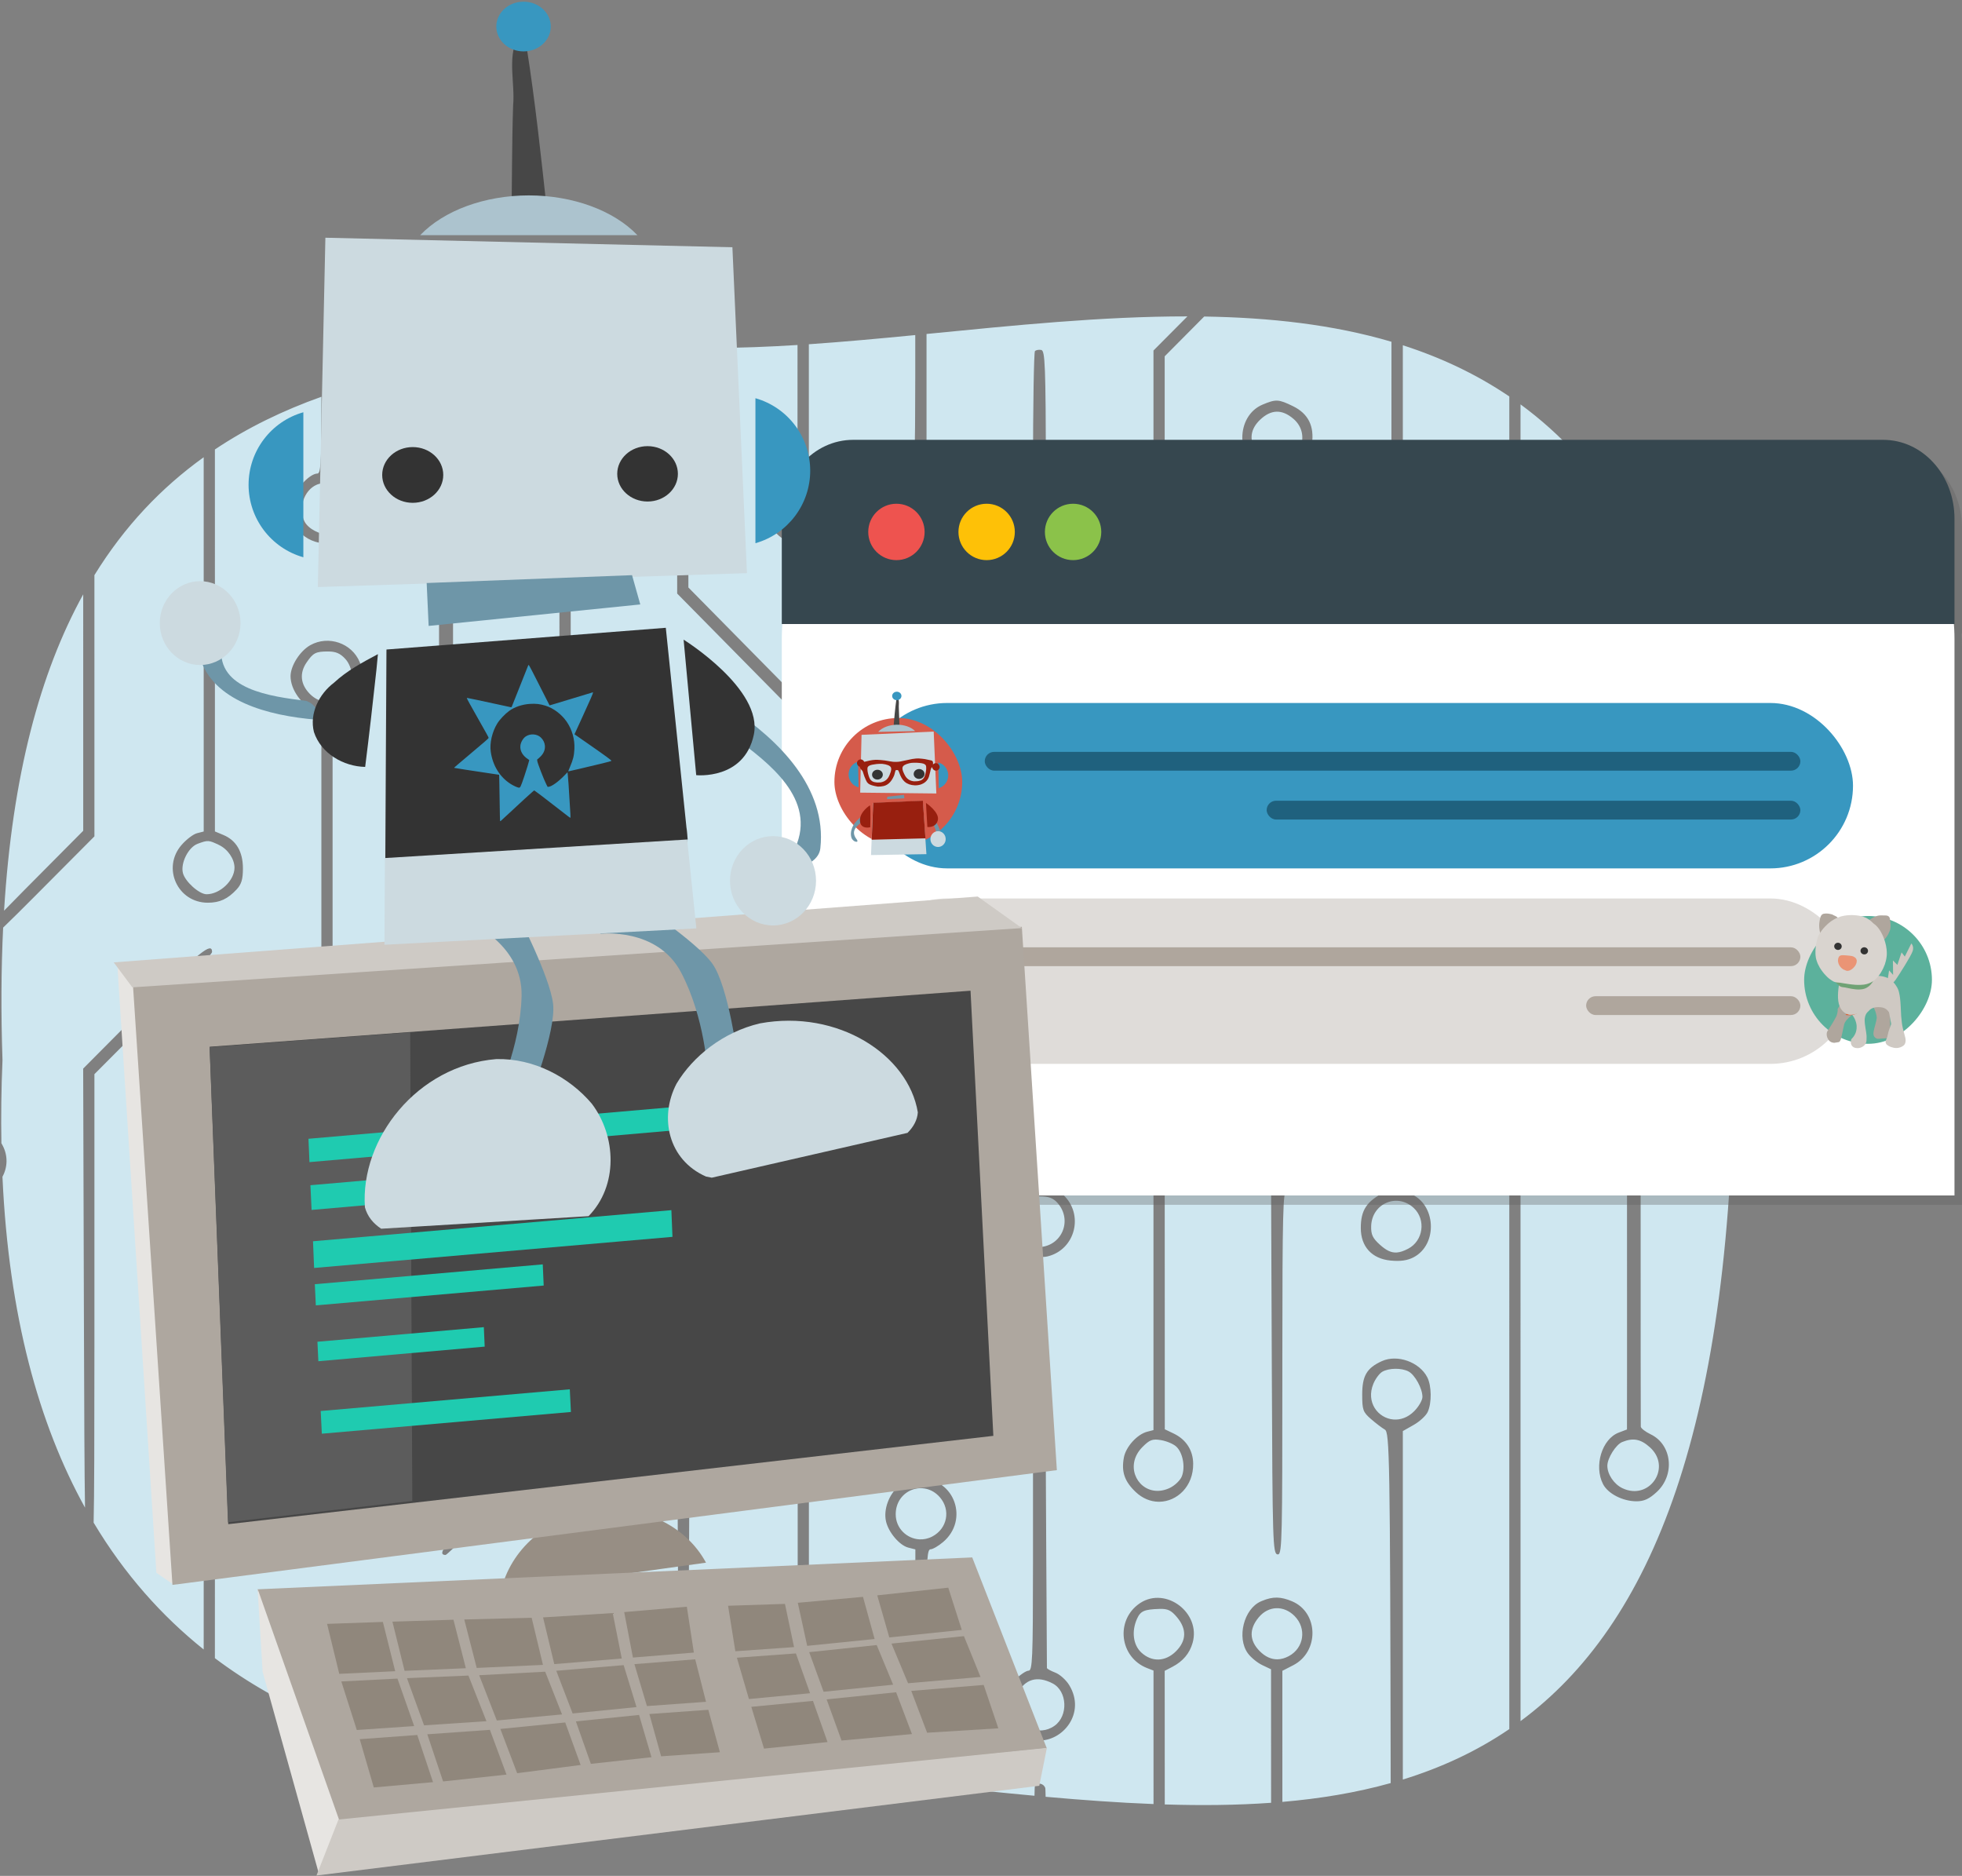 <?xml version="1.0" encoding="UTF-8"?>
<svg width="522px" height="499px" viewBox="0 0 522 499" version="1.1" xmlns="http://www.w3.org/2000/svg" xmlns:xlink="http://www.w3.org/1999/xlink">
    <rect x="0" y="0" width="522" height="499" fill="#808080" stroke="none"/>
    <!-- Generator: Sketch 58 (84663) - https://sketch.com -->
    <title>Bot 1</title>
    <desc>Created with Sketch.</desc>
    <g id="Page-1" stroke="none" stroke-width="1" fill="none" fill-rule="evenodd">
        <g id="Web-–-Landing-Page" transform="translate(-854, -1002)">
            <g id="Bot-1" transform="translate(854, 1002)">
                <g id="Group-2" transform="translate(0, 84)" fill="#CFE7F0">
                    <path d="M246.507,4.838 C269.564,2.583 293.178,0.141 315.917,0.163 L306.886,9.243 L306.886,137.729 L338.479,169.65 L370.072,201.568 L369.976,216.943 C369.882,231.526 369.799,232.356 368.379,233.091 C363.577,235.578 362.049,237.889 362.049,242.67 C362.049,247.619 364.996,250.837 369.967,251.318 C372.58,251.571 374.446,251.307 376.076,250.459 C382.663,247.027 382.071,236.162 375.151,233.511 L373.231,232.776 L373.231,200.233 L341.551,168.395 L309.87,136.557 L309.87,10.785 L320.382,0.199 C337.781,0.474 354.607,2.308 370.209,6.91 C370.229,53.564 370.11,100.79 369.808,102.687 C369.453,104.928 368.903,105.707 367.23,106.344 C362.527,108.132 360.421,116.286 363.607,120.367 C367.877,125.836 374.856,125.836 379.126,120.367 C382.337,116.254 380.2,108.131 375.428,106.316 L373.229,105.479 L373.231,7.841 C383.269,11.07 392.772,15.501 401.561,21.467 L401.555,64.025 C401.562,168.83 401.657,170.377 403.003,170.398 L403.047,170.399 C404.413,170.399 404.526,169.976 404.536,70.645 L404.542,23.57 C415.224,31.398 424.778,41.638 432.866,54.92 L432.861,61.694 C432.853,101.58 432.715,105.807 431.668,105.807 C431.012,105.807 429.337,106.957 427.943,108.361 C425.728,110.593 425.408,111.395 425.408,114.721 C425.408,117.898 425.786,118.957 427.701,121.154 C429.662,123.405 432.021,124.54 434.441,124.554 C436.861,124.568 439.344,123.461 441.553,121.235 C443.577,119.196 444.044,118.143 444.044,115.61 C444.044,111.537 442.36,108.384 439.37,106.852 C438.044,106.173 436.859,105.529 436.734,105.421 C436.612,105.316 436.538,85.716 436.564,61.407 C447.329,81.539 455.058,107.943 458.793,142.392 L448.879,152.382 L432.841,168.522 L432.868,213.961 C432.885,238.953 432.889,267.692 432.882,277.825 L432.866,296.251 L430.666,297.086 C426.207,298.781 424.022,305.964 426.497,310.786 C427.807,313.339 431.741,315.357 435.411,315.357 C437.416,315.357 438.787,314.725 440.776,312.889 C445.709,308.334 444.862,300.276 439.166,297.539 C437.75,296.858 436.57,295.942 436.541,295.502 C436.513,295.062 436.496,266.501 436.502,232.033 L436.516,169.362 L452.209,153.54 L459.213,146.468 C460.598,160.674 461.323,176.212 461.323,193.198 C461.323,295.8 439.192,348.234 404.545,373.832 L404.539,200.059 L372.859,168.146 L341.18,136.233 L341.181,85.091 C341.183,42.648 341.244,42.047 342.675,41.589 C345.896,40.559 348.54,37.479 349.031,34.183 C349.745,29.388 348.083,26.035 344.008,24.048 C340.167,22.174 339.474,22.139 335.925,23.625 C328.716,26.644 328.726,38.196 335.942,41.208 L338.199,42.15 L338.199,137.734 L369.877,169.653 L401.555,201.568 L401.559,375.951 C392.817,381.908 383.326,386.265 373.232,389.374 L373.229,296.677 L376.136,295.029 C377.734,294.125 379.409,292.567 379.861,291.567 C380.948,289.163 380.889,284.633 379.741,282.383 C377.66,278.302 371.756,276.202 367.639,278.079 C363.638,279.904 362.422,281.974 362.422,286.957 C362.422,291.039 362.632,291.626 364.724,293.449 C365.989,294.551 367.664,295.829 368.448,296.287 C369.689,297.011 369.856,303.398 370,390.311 C360.833,392.877 351.191,394.459 341.181,395.321 L341.178,360.45 L344.058,358.971 C351.037,355.384 350.85,344.945 343.754,341.958 C340.739,340.688 338.667,340.649 335.776,341.852 L335.451,341.991 C330.922,343.975 328.999,351.647 331.992,355.785 C332.79,356.888 334.506,358.299 335.805,358.919 L338.166,360.044 L338.182,395.557 C329.02,396.213 319.564,396.296 309.89,395.997 L309.873,360.458 L311.925,359.389 C314.717,357.934 316.499,355.824 317.296,353.026 C319.567,345.045 310.221,337.991 303.4,342.39 L303.194,342.527 C296.691,346.981 297.858,356.884 305.221,359.734 L306.897,360.383 L306.899,395.893 C297.502,395.53 287.91,394.828 278.194,393.96 C278.162,392.505 278.132,391.689 278.102,391.608 C277.651,390.424 276.212,390.088 275.342,390.964 C275.304,391.003 275.267,391.977 275.231,393.688 C256.854,391.994 238.061,389.769 219.331,388.178 L246.52,360.809 L246.52,343.111 C246.532,330.651 246.723,328.125 247.578,328.125 C248.162,328.125 249.665,327.254 250.919,326.191 C257.835,320.327 253.995,309.348 245.028,309.348 C242.249,309.348 240.897,309.787 239.171,311.25 C236.498,313.516 235.032,317.5 235.715,320.635 C236.36,323.591 239.312,327.084 241.67,327.68 L243.538,328.153 L243.538,359.308 L215.197,387.837 C210.758,387.483 206.325,387.17 201.903,386.912 C197.4,387.282 192.814,387.59 188.169,387.82 L199.19,376.709 L215.212,360.563 L215.212,308.732 C215.221,270 215.38,264.283 216.317,264.283 C216.926,264.283 218.469,263.343 219.746,262.194 C222.757,259.482 223.579,254.093 221.559,250.315 C219.456,246.38 213.85,244.461 209.619,246.225 C204.511,248.354 202.46,255.753 205.655,260.527 C206.698,262.085 208.396,263.451 209.822,263.877 L212.23,264.595 L212.23,358.966 L196.203,375.178 L183.511,388.022 C173.119,388.409 162.465,388.376 151.776,387.723 L151.858,359.831 L153.553,359.402 C154.485,359.167 156.17,358.001 157.3,356.813 C161.222,352.688 159.713,344.582 154.565,342.121 C151.473,340.642 149.282,340.607 146.131,341.988 C139.218,345.018 139.034,355.394 145.832,358.888 L148.869,360.45 L148.868,387.53 C141.789,387.023 134.705,386.235 127.679,385.11 C127.891,384.312 128.003,383.474 128.003,382.612 C128.003,378.537 126.124,375.533 122.55,373.898 C118.933,372.244 118.775,372.231 115.355,373.417 C111.8,374.651 109.777,377.915 109.45,381.349 C102.308,379.521 95.293,377.272 88.479,374.538 L88.48,360.384 L90.156,359.723 C95.921,357.453 98.303,350.72 95.17,345.542 C92.675,341.42 87.463,339.926 82.758,341.988 C79.843,343.266 78.025,345.947 77.538,349.688 C77.082,353.204 79.501,357.245 83.065,358.919 L85.466,360.044 L85.467,373.292 C75.493,369.04 65.983,363.709 57.174,357.089 L57.178,328.487 L72.832,312.729 L88.486,296.97 L88.486,105.879 L91.051,104.652 C95.745,102.408 97.74,97.037 95.703,92.124 C93.608,87.073 87.397,84.935 82.581,87.608 C79.824,89.139 77.303,93.09 77.303,95.883 C77.303,99.428 80.232,103.55 83.826,105.064 L85.505,105.772 L85.505,295.466 L54.197,326.984 L54.193,354.778 C43.049,345.862 33.117,334.764 24.91,321.034 C25.082,313.608 25.113,299.829 25.118,274.4 L25.118,201.739 L40.772,186.03 C49.382,177.39 56.426,169.833 56.426,169.235 C56.426,166.428 52.899,169.306 38.09,184.204 L22.129,200.261 L22.321,264.747 C22.401,292.123 22.463,307.924 22.62,317.044 C10.314,294.809 2.341,266.041 0.652,229.027 C2.023,226.496 2.139,223.491 0.737,220.776 C0.622,220.552 0.502,220.334 0.379,220.122 L0.371,220.132 C0.244,213.047 0.337,205.675 0.663,198.006 C0.238,185.444 0.304,173.703 0.836,162.731 L0.842,162.742 C3.137,160.531 5.909,157.786 9.238,154.441 L25.122,138.48 L25.118,68.993 C33.127,56.003 42.905,45.731 54.193,37.63 L54.197,137.19 L52.417,137.64 C51.438,137.888 49.592,139.288 48.316,140.752 C43.012,146.839 47.226,156.13 55.292,156.13 C58.442,156.13 60.588,155.142 62.955,152.598 C64.237,151.221 64.631,149.901 64.631,147.006 C64.631,142.577 62.858,139.542 59.433,138.113 L57.179,137.17 L57.177,35.561 C65.825,29.775 75.307,25.178 85.513,21.543 C85.504,22.838 85.499,24.186 85.499,25.568 L85.498,26.929 C85.486,39.432 85.292,41.968 84.437,41.968 C82.508,41.968 78.828,45.787 77.966,48.686 C76.198,54.633 79.874,59.956 86.165,60.565 C86.911,60.637 87.542,60.676 88.099,60.673 C89.77,60.662 90.77,60.271 92.164,59.271 C94.915,57.298 96.679,54.115 96.679,51.127 C96.679,48.214 93.869,44.106 90.924,42.717 L88.535,41.592 L88.321,25.131 C88.299,23.478 88.276,21.97 88.249,20.597 C97.254,17.576 106.803,15.27 116.821,13.525 L116.821,25.482 L116.821,30.622 C116.82,71.43 116.807,104.372 116.807,104.868 C116.807,105.384 116.307,105.807 115.699,105.807 C115.09,105.807 113.547,106.747 112.27,107.897 C107.619,112.084 108.71,120.785 114.218,123.418 C117.486,124.981 120.408,124.885 123.286,123.117 C127.028,120.818 128.231,118.404 127.814,114.032 C127.42,109.899 125.384,107.007 122.326,106.233 L120.532,105.78 L120.531,12.908 C129.455,11.491 138.737,10.496 148.327,9.818 L148.819,10.047 L148.838,73.143 L148.858,136.239 L133.204,151.998 C119.028,166.268 115.725,170.399 118.488,170.399 C119.004,170.399 126.72,163.045 135.634,154.057 L151.839,137.715 L151.839,9.834 L153.12,9.507 C161.901,8.986 170.928,8.712 180.165,8.607 L180.166,73.892 L196.192,90.143 L212.219,106.393 L212.219,200.413 L209.251,201.936 C200.831,206.264 203.096,218.708 212.499,219.776 C215.306,220.094 216.424,219.834 218.539,218.377 C221.822,216.115 222.951,213.379 222.45,208.903 C222.146,206.185 221.522,204.893 219.735,203.284 C218.458,202.135 216.915,201.192 216.306,201.192 C215.378,201.192 215.213,195.587 215.201,157.876 L215.201,104.79 L199.174,88.534 L183.147,72.275 L183.157,8.579 C185.263,8.564 187.379,8.556 189.505,8.556 C196.868,8.556 204.448,8.256 212.184,7.77 L212.178,41.592 L209.199,42.977 C200.291,47.116 203.464,60.745 213.335,60.745 C218.669,60.745 222.656,56.677 222.65,51.24 C222.636,47.555 220.497,43.997 217.524,42.756 L215.198,41.786 L215.195,7.573 C224.457,6.938 233.928,6.061 243.507,5.131 L243.511,10.235 L243.511,15.575 C243.499,37.834 243.304,41.968 242.466,41.968 C240.536,41.968 236.86,45.787 235.998,48.687 C234.242,54.59 237.919,59.985 244.062,60.518 C250.597,61.085 255.413,55.907 254.334,49.474 C253.832,46.478 251.028,43.242 248.185,42.377 L246.508,41.866 Z M118.669,375.454 C119.489,375.45 121.201,376.087 122.473,376.869 C125.477,378.715 126.095,381.985 125,384.659 C120.521,383.889 116.071,382.974 111.665,381.903 C112.155,378.4 115.237,375.473 118.669,375.454 Z M275.357,9.395 C275.072,9.681 274.838,23.861 274.833,41.016 L274.833,73.151 L259.179,88.91 L243.528,104.669 L243.528,265.424 L259.179,281.183 L274.833,296.942 L274.833,331.991 C274.823,357.521 274.676,360.419 273.643,360.419 C272.987,360.419 271.309,361.569 269.915,362.973 C267.694,365.212 267.381,366.001 267.381,369.368 C267.381,372.659 267.727,373.59 269.803,375.855 C271.739,377.968 273.997,378.916 276.202,378.997 L276.201,378.997 C282.817,379.242 288.958,371.675 284.485,364.283 C283.646,362.897 281.969,361.388 280.76,360.928 C279.55,360.468 278.55,359.912 278.538,359.693 C278.524,359.473 278.444,344.93 278.352,327.373 L278.187,295.452 L262.347,279.68 L246.509,263.907 L246.509,106.228 L262.442,90.057 L278.379,73.886 L278.284,41.603 C278.2,13.1 278.052,9.291 277.033,9.093 C276.398,8.97 275.644,9.104 275.357,9.395 Z M280.069,363.811 C283.98,365.848 284.265,372.459 280.554,375.078 C279.495,375.826 278.374,376.208 277.274,376.297 C272.504,376.683 268.112,371.539 270.674,366.547 C272.685,362.628 275.966,361.673 280.069,363.811 Z M180.506,296.016 C180.309,296.532 180.237,311.315 180.344,328.866 C180.524,358.416 180.632,360.793 181.825,361.025 C181.9,361.039 181.972,361.045 182.039,361.036 C183.04,360.894 183.14,357.373 183.317,330.242 C183.428,313.174 183.415,298.28 183.284,297.144 C183.043,295.029 181.171,294.269 180.506,296.016 Z M313.157,346.208 C315.77,349.338 315.685,352.422 312.907,355.221 C311.5,356.639 309.885,357.381 308.271,357.443 C306.658,357.505 305.045,356.885 303.641,355.575 C301.466,353.543 301.012,349.923 302.517,346.595 C303.449,344.534 304.411,344.114 308.496,343.984 C310.686,343.914 311.608,344.354 313.157,346.208 Z M91.87,345.885 C94.472,348.713 94.334,352.385 91.519,355.221 C90.032,356.719 88.592,357.415 86.988,357.415 C85.383,357.415 83.946,356.719 82.459,355.221 C80.142,352.886 79.722,350.456 81.11,347.388 C82.86,343.519 88.916,342.673 91.87,345.885 Z M344.429,345.877 C347.695,349.167 346.949,354.37 342.901,356.542 C341.867,357.097 340.848,357.38 339.854,357.393 C338.197,357.415 336.611,356.688 335.155,355.221 C332.377,352.422 332.291,349.338 334.905,346.208 C337.485,343.119 341.551,342.977 344.429,345.877 Z M155.128,346.208 C157.742,349.338 157.656,352.422 154.878,355.221 C153.311,356.8 151.564,357.521 149.79,357.368 C148.726,357.277 147.652,356.869 146.6,356.144 C144.02,354.365 143.664,353.676 143.651,350.434 C143.627,344.252 151.174,341.473 155.128,346.208 Z M180.662,136.352 C180.391,136.625 180.17,164.867 180.165,199.336 L180.165,263.915 L148.553,295.759 C119.404,325.123 115.416,329.626 118.565,329.626 C119.035,329.626 133.79,315.145 151.351,297.448 L183.279,265.27 L183.196,201.212 C183.151,165.979 182.934,136.86 182.714,136.501 C182.237,135.724 181.348,135.661 180.662,136.352 Z M340.32,213.972 C338.537,213.977 336.27,214.401 335.284,214.911 C332.277,216.469 330.492,219.581 330.492,223.263 C330.492,227.335 332.169,230.122 335.616,231.779 L338.184,233.011 L338.376,281.122 C338.556,326.255 338.647,329.245 339.871,329.482 C339.948,329.496 340.022,329.503 340.09,329.485 L340.089,329.485 C341.102,329.22 341.174,324.263 341.176,282.515 L341.176,276.356 C341.188,238.639 341.357,232.738 342.267,232.738 C342.868,232.738 344.534,231.698 345.97,230.427 C350.438,226.475 350.471,220.923 346.053,216.47 C343.987,214.388 343.01,213.963 340.32,213.972 Z M250.047,314.271 C253.001,317.652 252.038,322.639 248.028,324.729 C246.919,325.307 245.757,325.538 244.638,325.483 C241.28,325.317 238.308,322.566 238.308,318.803 C238.308,312.366 245.842,309.456 250.047,314.271 Z M304.198,182.884 L303.894,183.043 C297.043,186.679 297.316,197.183 304.338,200.139 L306.889,201.214 L306.889,296.417 L305.213,296.851 C302.543,297.541 299.545,300.855 299.014,303.708 C298.308,307.5 299.18,310.056 302.146,312.875 C303.976,314.613 306.089,315.426 308.148,315.477 L308.439,315.479 C313.17,315.428 317.535,311.373 317.452,305.327 C317.404,301.763 315.545,298.898 312.262,297.332 L309.901,296.204 L309.884,248.679 L309.865,201.156 L311.543,200.449 C314.432,199.232 315.936,197.642 316.917,194.767 C318.651,189.686 316.48,184.784 311.568,182.689 C308.496,181.379 307.09,181.395 304.198,182.884 Z M438.961,300.991 C444.148,305.66 440.189,313.115 434.287,312.612 C433.444,312.541 432.561,312.305 431.659,311.877 C429.404,310.806 427.644,308.186 427.644,305.896 C427.644,303.894 429.912,300.276 431.596,299.592 C434.514,298.409 436.516,298.789 438.961,300.991 Z M308.878,299.084 C310.344,299.324 312.165,300.087 312.926,300.781 C314.675,302.375 315.404,306.151 314.451,308.677 C314.048,309.745 312.6,311.151 311.234,311.8 C309.88,312.443 308.579,312.662 307.394,312.56 C302.258,312.114 299.324,305.586 303.94,300.935 C305.882,298.979 306.598,298.711 308.878,299.084 Z M117.668,200.283 C116.925,201.753 116.514,293.276 117.237,296.179 C117.571,297.521 118.327,298.174 119.02,298.022 C119.435,297.932 119.831,297.551 120.095,296.856 C120.352,296.182 120.52,274.066 120.471,247.711 C120.396,207.646 120.215,199.729 119.352,199.396 C118.784,199.176 118.025,199.575 117.668,200.283 Z M51.209,214.511 C47.385,215.983 45.177,221.815 46.626,226.616 C47.417,229.238 51.231,232.738 53.296,232.738 C53.953,232.738 54.224,240.914 54.369,265.222 C54.538,293.509 54.706,297.705 55.68,297.705 C56.654,297.705 56.825,293.52 56.994,265.311 L57.189,232.914 L59.504,231.947 C65.629,229.391 66.384,219.12 60.738,215.135 C59.116,213.991 53.515,213.623 51.209,214.511 Z M374.76,280.829 C376.477,281.755 378.447,285.365 378.447,287.587 C378.447,288.465 377.464,290.171 376.266,291.378 C374.547,293.11 372.55,293.752 370.706,293.595 C366.649,293.25 363.339,289.043 365.399,284.077 C365.938,282.776 366.999,281.349 367.755,280.907 C369.516,279.875 372.92,279.837 374.76,280.829 Z M146.249,182.819 C143.015,184.474 141.55,186.548 140.999,190.251 C140.309,194.886 142.506,198.51 147.182,200.457 L148.858,201.156 L148.858,239.701 C148.868,264.8 148.98,265.756 150.264,265.786 L150.436,265.786 C151.818,265.753 151.84,264.638 151.858,233.301 L151.878,200.819 L154.771,199.476 C158.599,197.7 160.445,193.483 159.289,189.159 C158.377,185.746 156.922,184.1 153.57,182.689 C150.462,181.38 149.012,181.405 146.249,182.819 Z M218.292,250.508 C220.92,253.326 220.685,257.902 217.793,260.234 C216.393,261.363 214.866,261.918 213.399,261.942 C210.953,261.981 208.667,260.543 207.386,257.824 C206.366,255.658 206.347,255 207.235,252.857 C208.397,250.058 209.686,248.806 211.846,248.375 C214.362,247.873 216.494,248.579 218.292,250.508 Z M274.388,118.36 C273.528,118.52 271.725,119.576 270.381,120.707 C265.523,124.793 266.837,134.198 272.602,136.604 L274.832,137.535 L274.925,182.882 C274.977,207.824 275.06,228.82 275.111,229.537 C275.167,230.299 274.278,231.287 272.975,231.917 C268.874,233.897 267.379,236.398 267.379,241.269 C267.379,243.764 267.859,245.218 269.228,246.857 C270.964,248.936 274.821,250.471 277.632,250.354 L277.633,250.354 C278.034,250.337 278.416,250.286 278.766,250.199 C286.145,248.354 288.465,238.985 282.831,233.782 C281.438,232.497 279.899,231.31 279.41,231.146 C278.147,230.721 278.174,137.864 279.438,137.436 C279.912,137.275 281.451,136.082 282.858,134.782 C287.434,130.557 286.813,122.406 281.717,119.82 C279.172,118.528 276.42,117.982 274.388,118.36 Z M376.143,237.342 C379.445,240.442 378.668,246.077 374.65,248.17 C373.498,248.77 372.53,249.111 371.628,249.173 C370.124,249.278 368.805,248.614 367.127,247.103 C365.196,245.365 364.743,244.401 364.806,242.159 C364.976,236.115 371.763,233.231 376.143,237.342 Z M276.634,234.241 C278.963,234.241 280.189,234.684 281.308,235.93 C285.541,240.642 282.404,247.77 276.102,247.756 C273.484,247.75 270.366,244.715 269.889,241.709 C269.545,239.537 269.843,238.591 271.472,236.64 C273.145,234.637 273.998,234.241 276.634,234.241 Z M58.67,217.465 C60.774,218.718 62.389,221.306 62.389,223.424 C62.389,225.639 60.165,228.833 58.127,229.543 C57.179,229.873 56.267,230.022 55.409,230.021 C49.402,230.01 46.026,222.602 51.354,218.084 C53.935,215.896 55.772,215.741 58.67,217.465 Z M340.185,216.246 C341.076,216.23 342.838,217.089 344.099,218.159 C349.011,222.323 345.547,229.841 339.941,230.018 C339.141,230.043 338.296,229.92 337.426,229.614 C333.835,228.353 331.928,223.347 333.739,219.936 C334.67,218.183 337.983,216.287 340.185,216.246 Z M213.188,203.478 C213.925,203.461 215.47,203.939 216.622,204.539 C222.795,207.756 220.35,216.965 213.322,216.965 C210.129,216.965 208.823,216.06 207.052,212.612 C205.203,209.012 208.854,203.575 213.188,203.478 Z M154.878,186.865 C157.656,189.664 157.742,192.748 155.128,195.878 C153.717,197.567 151.788,198.353 149.903,198.312 C147.478,198.261 145.125,196.846 144.041,194.247 C141.091,187.177 149.502,181.448 154.878,186.865 Z M313.157,186.981 C315.386,189.651 315.621,192.559 313.823,195.206 C312.058,197.805 311.372,198.164 308.156,198.177 C304.194,198.193 301.669,195.566 301.669,191.428 C301.669,185.028 309.117,182.144 313.157,186.981 Z M22.14,74.097 L22.143,136.991 L6.489,152.75 C4.594,154.657 2.775,156.509 1.09,158.243 L1.083,158.233 C3.283,122.395 10.611,94.998 22.14,74.097 Z M58.261,140.769 C60.616,141.894 62.389,144.492 62.389,146.813 C62.389,150.212 58.535,153.877 54.959,153.877 C52.992,153.877 49.228,150.494 48.661,148.217 C48.003,145.576 50.13,141.36 52.578,140.456 C55.319,139.445 55.515,139.455 58.261,140.769 Z M280.027,121.942 C283.034,123.508 284.265,127.47 282.696,130.526 C281.408,133.036 279.245,134.373 276.966,134.423 C275.194,134.463 273.351,133.724 271.793,132.154 C269.48,129.824 269.092,127.773 270.449,125.098 C272.484,121.088 276.101,119.896 280.027,121.942 Z M437.636,108.917 C438.661,109.387 440.026,110.896 440.673,112.269 C441.712,114.475 441.725,115.065 440.772,117.36 C440.18,118.788 439.019,120.321 438.191,120.767 C437.183,121.311 436.155,121.585 435.159,121.633 L434.862,121.64 L434.646,121.638 C430.03,121.505 426.295,116.621 428.713,111.91 C430.622,108.192 433.762,107.138 437.636,108.917 Z M375.651,109.552 C378.005,111.417 378.747,114.252 377.711,117.415 C376.841,120.073 374.221,121.58 371.496,121.572 C369.861,121.568 368.189,121.017 366.833,119.842 C365.224,118.447 364.825,117.451 364.825,114.82 C364.825,112.189 365.224,111.196 366.833,109.801 C369.329,107.638 373.102,107.532 375.651,109.552 Z M121.579,108.916 C123.957,110.008 125.947,114.146 125.315,116.683 C124.553,119.741 121.418,121.591 118.323,121.489 C116.916,121.442 115.519,120.991 114.354,120.068 C111.843,118.078 111.166,114.818 112.659,111.91 C114.567,108.191 117.705,107.138 121.579,108.916 Z M87.21,89.297 C89.323,89.288 90.506,89.789 91.87,91.273 C93.886,93.464 94.325,97.788 92.743,99.865 C91.241,101.836 89.143,102.802 87.051,102.72 C85.424,102.657 83.801,101.96 82.459,100.609 C79.951,98.082 79.621,95.093 81.54,92.268 C83.306,89.668 83.992,89.31 87.21,89.297 Z M91.986,46.616 C95.497,49.94 93.358,57.035 88.524,58.105 C88.209,58.175 87.875,58.21 87.528,58.213 C85.098,58.234 82.07,56.704 81.047,54.778 C79.223,51.344 80.846,46.39 84.272,44.936 C86.543,43.972 89.985,44.722 91.986,46.616 Z M248.015,45.353 C253.586,48.256 252.896,55.738 246.874,57.74 C246.022,58.023 245.397,58.188 244.83,58.21 C243.886,58.247 243.11,57.89 241.733,57.033 C240.341,56.166 239,54.928 238.755,54.283 C237.411,50.755 239.123,46.256 242.301,44.964 C244.622,44.02 245.581,44.085 248.015,45.353 Z M216.732,45.489 C220.851,47.941 221.307,52.926 217.724,56.317 C216.398,57.573 214.898,58.116 213.443,58.122 C209.076,58.138 205.116,53.303 207.474,48.261 C209.286,44.387 213.007,43.272 216.732,45.489 Z M344.099,27.389 C348.867,31.431 346.038,38.979 339.763,38.953 C336.693,38.94 335.99,38.561 334.236,35.979 C332.262,33.072 332.637,30.121 335.292,27.621 C338.2,24.884 341.058,24.811 344.099,27.389 Z" id="Combined-Shape"></path>
                </g>
                <path d="M503.01,119.5 C513.531,119.5 522,128.854 522,140.472 L522,140.472 L522,168.5 L521.842,168.5 C521.947,169.82 522,171.154 522,172.5 L522,320.5 L210,320.5 L210,172.5 C210,171.154 210.053,169.82 210.158,168.5 L210,168.5 L210,140.472 C210,128.854 218.469,119.5 228.99,119.5 L228.99,119.5 Z" id="Combined-Shape" fill="#5C5C5C" fill-rule="nonzero" opacity="0.33"></path>
                <path d="M258,120 L470,120 C497.614,120 520,142.386 520,170 L520,318 L520,318 L208,318 L208,170 C208,142.386 230.386,120 258,120 Z" id="rect3035-4" fill="#FFFFFF"></path>
                <path d="M226.99,117 C216.469,117 208,126.354 208,137.972 L208,166 L520,166 L520,137.972 C520,126.354 511.531,117 501.01,117 L226.99,117 Z" id="rect3035" fill="#36474F"></path>
                <circle id="path3100" fill="#EE534F" cx="238.5" cy="141.5" r="7.5"></circle>
                <circle id="path3100-8" fill="#FEC107" cx="262.5" cy="141.5" r="7.5"></circle>
                <circle id="path3100-8-1" fill="#8BC24A" cx="285.5" cy="141.5" r="7.5"></circle>
                <g id="g12897" transform="translate(239, 269)"></g>
                <rect id="rect11666-0" fill="#3897C0" x="230" y="187" width="263" height="44" rx="22"></rect>
                <rect id="rect12811-5" fill="#1F617E" x="262" y="200" width="217" height="5" rx="2.5"></rect>
                <rect id="rect12811-5-copy" fill="#1F617E" x="337" y="213" width="142" height="5" rx="2.5"></rect>
                <rect id="rect11666-0-copy" fill="#DFDCD9" x="230" y="239" width="263" height="44" rx="22"></rect>
                <rect id="rect11666" fill="#D55B4B" fill-rule="nonzero" x="222" y="191" width="34" height="34" rx="17"></rect>
                <polygon id="path8208-82-7-2-3" fill="#CCDAE0" transform="translate(239.195, 202.758) rotate(2.874) translate(-239.195, -202.758) " points="247.997 194.159 228.867 195.979 229.273 211.358 249.523 210.565"></polygon>
                <ellipse id="path8216-6-9-5-5" fill="#333333" fill-rule="nonzero" transform="translate(244.53, 205.883) scale(-1, 1) rotate(1.21) translate(-244.53, -205.883) " cx="244.53" cy="205.883" rx="1.441" ry="1.314"></ellipse>
                <ellipse id="path8216-0-85-4-9-9" fill="#333333" fill-rule="nonzero" transform="translate(233.447, 206.067) scale(-1, 1) rotate(1.21) translate(-233.447, -206.067) " cx="233.447" cy="206.067" rx="1.432" ry="1.306"></ellipse>
                <path d="M249.456,202.884 C251.013,203.208 252.165,204.525 252.278,206.111 C252.39,207.697 251.436,209.164 249.942,209.705 L249.456,202.884 Z" id="path8278-8-9-711-4" fill="#3897C0" fill-rule="nonzero" transform="translate(250.872, 206.295) rotate(2.874) translate(-250.872, -206.295) "></path>
                <path d="M228.112,202.558 C226.617,203.1 225.663,204.568 225.776,206.155 C225.89,207.74 227.042,209.056 228.598,209.379 L228.112,202.558 Z" id="path8278-1-0-0-5-8" fill="#3897C0" fill-rule="nonzero" transform="translate(227.182, 205.969) rotate(2.874) translate(-227.182, -205.969) "></path>
                <polygon id="path8353-4-8-76-4" fill="#6E96A8" transform="translate(238.323, 212.013) rotate(2.874) translate(-238.323, -212.013) " points="240.48 211.326 240.62 212.247 236.026 212.7 236.077 212.042"></polygon>
                <path d="M238.701,185.696 C239.182,186.55 238.926,187.701 239.084,188.671 C239.267,190.419 239.381,192.176 239.537,193.928 C239.029,194.098 237.997,194.492 237.888,193.656 C237.982,191.143 238.069,188.589 238.282,186.107 C238.436,185.987 238.508,185.76 238.701,185.696 L238.701,185.696 Z" id="path8336-4-6-8-5-39-6" fill="#474747" transform="translate(238.712, 189.933) rotate(2.874) translate(-238.712, -189.933) "></path>
                <path d="M238.471,192.786 C240.459,192.646 242.357,193.19 243.508,194.231 L233.684,194.934 C234.677,193.738 236.481,192.929 238.471,192.786 L238.471,192.786 Z" id="path8331-0-5-97-9-4-9" fill="#ACC3CE" fill-rule="nonzero" transform="translate(238.596, 193.849) rotate(2.874) translate(-238.596, -193.849) "></path>
                <ellipse id="path8216-0-2-8-5-3-8-81-2" fill="#3897C0" fill-rule="nonzero" transform="translate(238.599, 185.127) scale(-1, 1) rotate(1.21) translate(-238.599, -185.127) " cx="238.599" cy="185.127" rx="1.235" ry="1.127"></ellipse>
                <polygon id="path8212-0-5-5-5-8-0" fill="#CCDAE0" transform="translate(239.396, 220.296) rotate(2.874) translate(-239.396, -220.296) " points="231.975 213.974 245.142 212.759 246.817 226.849 232.108 227.833"></polygon>
                <path d="M246.653,216.179 C246.679,216.65 246.904,217.08 247.149,217.472 C247.739,218.427 248.41,219.346 248.823,220.4 C249.262,221.526 249.446,222.731 249.601,223.925 C249.62,224.205 249.668,224.564 249.969,224.675 C250.161,224.753 250.398,224.701 250.53,224.539 C250.741,224.305 250.796,223.975 250.789,223.669 C250.781,223.297 250.736,222.925 250.666,222.559 C250.476,221.589 250.102,220.663 249.643,219.792 C249.236,219.031 248.743,218.321 248.224,217.635 C248.02,217.357 247.816,217.075 247.659,216.768 C247.649,216.66 247.789,216.601 247.874,216.649 C248.016,216.696 248.201,216.705 248.306,216.578 C248.403,216.45 248.339,216.257 248.213,216.173 C247.946,215.964 247.665,215.747 247.326,215.679 C247.144,215.634 246.939,215.674 246.801,215.807 C246.702,215.901 246.643,216.041 246.653,216.179 L246.653,216.179 Z" id="path8269-2-9-1-93-8-1-7" fill="#6E96A8" transform="translate(248.721, 220.186) rotate(2.874) translate(-248.721, -220.186) "></path>
                <path d="M246.193,213.665 L246.884,220.045 C246.884,220.045 249.153,220.252 249.574,218.101 C249.995,215.95 246.193,213.665 246.193,213.665 L246.193,213.665 Z" id="path8265-7-2-9-9-8-9" fill="#981F0F" transform="translate(247.9, 216.858) rotate(2.874) translate(-247.9, -216.858) "></path>
                <path d="M229.797,216.58 C228.515,217.521 227.291,218.685 226.735,220.22 C226.413,221.144 226.319,222.218 226.757,223.119 C227.049,223.614 227.613,224.016 228.205,223.917 C228.431,223.736 228.211,223.43 228.061,223.274 C227.525,222.665 227.104,221.823 227.328,220.994 C227.588,220 228.444,219.362 229.096,218.632 C229.539,218.146 229.973,217.561 229.998,216.876 C229.987,216.764 229.935,216.573 229.797,216.58 L229.797,216.58 Z" id="path8269-6-9-08-6-5-4" fill="#6E96A8" transform="translate(228.229, 220.256) rotate(2.874) translate(-228.229, -220.256) "></path>
                <path d="M231.333,214.156 C231.617,215.668 231.679,219.991 231.679,219.991 C231.679,219.991 229.11,220.799 228.859,218.412 C228.607,216.026 231.333,214.156 231.333,214.156 Z" id="path8267-0-3-85-4-9-9" fill="#981F0F" transform="translate(230.26, 217.14) rotate(2.874) translate(-230.26, -217.14) "></path>
                <polygon id="path8212-2-99-8-6-3-7-9" fill="#981F0F" transform="translate(239.274, 218.211) rotate(2.874) translate(-239.274, -218.211) " points="245.265 212.687 232.098 213.902 232.192 223.734 246.449 222.652"></polygon>
                <ellipse id="path8355-4-1-9-6-4-8-4" fill="#CCDAE0" fill-rule="nonzero" transform="translate(249.574, 223.2) rotate(2.027) translate(-249.574, -223.2) " cx="249.574" cy="223.2" rx="2.031" ry="2.107"></ellipse>
                <path d="M231.153,208.221 C230.912,208.005 230.829,207.881 230.612,207.416 C230.331,206.813 230.053,206.075 229.881,205.478 C229.751,205.024 229.725,204.979 229.387,204.62 C229.273,204.498 229.157,204.359 229.129,204.31 C229.029,204.13 229,203.945 229,203.479 L229,203.132 L229.34,203.055 C229.528,203.013 229.932,202.916 230.239,202.84 C231.03,202.645 231.135,202.62 231.447,202.558 C232.484,202.35 233.119,202.32 234.31,202.426 C235.333,202.517 235.492,202.539 236.67,202.758 C237.451,202.902 237.836,202.936 238.474,202.917 C239.267,202.892 239.654,202.829 241.28,202.457 C242.578,202.161 243.122,202.065 243.761,202.019 C244.273,201.983 244.526,201.994 245.388,202.089 C245.966,202.153 246.09,202.173 246.559,202.282 C247.203,202.432 247.292,202.45 247.525,202.485 C247.787,202.524 247.862,202.557 247.929,202.662 C247.968,202.723 247.975,202.751 247.978,202.853 C247.98,202.918 247.985,203.074 247.989,203.2 C248.006,203.655 248.006,203.664 247.968,203.746 C247.941,203.804 247.908,203.84 247.821,203.902 C247.714,203.978 247.606,204.102 247.53,204.237 C247.449,204.382 247.324,204.823 247.187,205.457 C246.988,206.373 246.851,206.78 246.613,207.157 C246.258,207.72 245.743,208.127 245.046,208.394 C244.577,208.574 243.935,208.678 243.412,208.659 C242.354,208.621 241.478,208.31 240.854,207.752 C240.269,207.229 239.852,206.519 239.465,205.385 C239.362,205.083 239.244,204.859 239.12,204.732 C238.989,204.598 238.971,204.593 238.618,204.592 C238.197,204.592 238.163,204.609 238.038,204.876 C237.971,205.02 237.895,205.272 237.804,205.656 C237.716,206.03 237.685,206.124 237.567,206.384 C237.289,206.998 236.966,207.513 236.618,207.895 C236.175,208.381 235.626,208.713 235.041,208.85 C234.615,208.949 234.011,209.011 233.572,208.999 C232.301,208.787 231.495,208.528 231.153,208.221 Z M234.285,208.372 C234.742,208.308 235.216,208.142 235.571,207.921 C236.164,207.553 236.549,207.081 236.874,206.324 C237.164,205.65 237.313,205.165 237.355,204.758 C237.373,204.584 237.353,204.316 237.311,204.182 C237.193,203.796 236.878,203.51 236.339,203.298 C235.906,203.129 235.283,202.99 234.743,202.943 C234.428,202.916 233.591,202.943 233.176,202.994 C232.288,203.103 231.691,203.226 231.369,203.363 C230.863,203.58 230.611,203.856 230.546,204.265 C230.521,204.419 230.538,204.922 230.578,205.204 C230.662,205.803 230.943,206.746 231.169,207.185 C231.383,207.601 231.726,207.942 232.122,208.134 C232.411,208.273 232.874,208.373 233.386,208.407 C233.52,208.416 234.145,208.392 234.285,208.372 L234.285,208.372 Z M244.316,208.025 C244.89,207.914 245.186,207.804 245.486,207.592 C245.903,207.297 246.173,206.881 246.349,206.263 C246.506,205.715 246.565,205.445 246.625,204.996 C246.672,204.644 246.681,204.406 246.662,204.066 C246.646,203.776 246.641,203.745 246.597,203.63 C246.53,203.453 246.475,203.367 246.355,203.249 C246.039,202.936 245.558,202.785 244.605,202.697 C243.953,202.637 243.647,202.627 243.077,202.646 C242.496,202.665 242.245,202.697 241.82,202.803 C240.753,203.072 240.167,203.412 239.948,203.89 C239.866,204.07 239.841,204.205 239.848,204.432 C239.857,204.727 239.918,204.986 240.069,205.381 C240.213,205.754 240.534,206.399 240.703,206.654 C241.012,207.122 241.41,207.486 241.872,207.726 C242.237,207.916 242.697,208.044 243.153,208.085 C243.343,208.101 244.131,208.061 244.316,208.025 L244.316,208.025 Z" id="path11716" stroke="#981F0F" stroke-width="0.5" fill="#981F0F" fill-rule="nonzero"></path>
                <rect id="rect11729" fill="#981F0F" fill-rule="nonzero" x="248" y="203" width="2" height="2" rx="1"></rect>
                <rect id="rect11729-2" fill="#981F0F" fill-rule="nonzero" x="228" y="202" width="2" height="2" rx="1"></rect>
                <g id="Group-6" transform="translate(480, 243)">
                    <rect id="rect11666-8" fill="#5CB19C" fill-rule="nonzero" transform="translate(17, 17.662) scale(-1, 1) translate(-17, -17.662) " x="0" y="0.662" width="34" height="34" rx="17"></rect>
                    <path d="M21.987,0.558 C21.914,0.566 21.853,0.542 21.788,0.531 C21.724,0.543 21.673,0.522 21.614,0.522 C21.501,0.521 21.389,0.514 21.275,0.514 C20.964,0.51 20.654,0.506 20.343,0.502 C20.223,0.514 20.103,0.522 19.985,0.527 C19.927,0.542 19.874,0.543 19.819,0.551 C19.755,0.563 19.693,0.572 19.629,0.583 C19.503,0.619 19.378,0.651 19.251,0.69 C19.057,0.769 18.862,0.848 18.668,0.926 C18.596,0.961 18.522,0.995 18.45,1.03 C18.412,1.052 18.376,1.071 18.341,1.09 C18.197,1.174 18.054,1.255 17.91,1.342 C17.795,1.412 17.683,1.475 17.568,1.545 C17.379,1.678 17.189,1.814 17,1.948 C17.093,2.13 17.184,2.314 17.279,2.494 C17.442,2.8 17.605,3.107 17.768,3.413 C17.842,3.542 17.914,3.675 17.986,3.807 C18.025,3.871 18.064,3.934 18.104,3.998 C18.299,4.298 18.493,4.602 18.688,4.903 C18.887,5.207 19.085,5.511 19.284,5.815 C19.322,5.867 19.365,5.907 19.406,5.949 C19.459,6.029 19.514,6.106 19.568,6.183 C19.692,6.392 19.816,6.6 19.94,6.809 C19.977,6.864 20.015,6.916 20.052,6.968 C20.09,7.02 20.132,7.059 20.171,7.104 C20.216,7.159 20.272,7.188 20.321,7.234 C20.365,7.251 20.396,7.301 20.44,7.318 C20.492,7.339 20.544,7.359 20.597,7.38 C20.625,7.392 20.654,7.403 20.696,7.382 C20.731,7.359 20.754,7.361 20.783,7.342 C20.872,7.277 20.961,7.212 21.049,7.147 C21.098,7.107 21.15,7.068 21.2,7.028 C21.338,6.894 21.476,6.757 21.614,6.621 C21.674,6.544 21.738,6.465 21.799,6.386 C21.891,6.259 21.982,6.135 22.073,6.009 C22.173,5.841 22.271,5.672 22.37,5.503 C22.417,5.403 22.467,5.304 22.512,5.207 C22.564,5.094 22.613,4.98 22.665,4.866 C22.694,4.796 22.724,4.734 22.752,4.663 C22.783,4.583 22.814,4.502 22.843,4.425 C22.855,4.385 22.864,4.351 22.879,4.313 C22.895,4.245 22.912,4.174 22.926,4.109 C22.947,3.928 22.968,3.747 22.989,3.566 C22.993,3.453 22.997,3.339 23,3.229 C22.988,3.013 22.974,2.795 22.959,2.578 C22.955,2.514 22.946,2.443 22.938,2.381 C22.926,2.269 22.913,2.156 22.899,2.043 C22.872,1.817 22.844,1.593 22.817,1.369 C22.81,1.329 22.802,1.3 22.794,1.267 C22.773,1.21 22.753,1.15 22.732,1.094 C22.689,1.029 22.646,0.964 22.604,0.899 C22.581,0.852 22.545,0.835 22.517,0.801 C22.462,0.742 22.395,0.713 22.334,0.67 C22.295,0.655 22.256,0.639 22.218,0.624 C22.185,0.611 22.152,0.597 22.12,0.583 C22.079,0.567 22.038,0.551 21.985,0.567 L21.987,0.558 Z" id="path14385-5-8-3-9-44-3" fill="#AFA69D"></path>
                    <path d="M8.922,25.377 C8.94,25.517 8.942,25.659 8.936,25.801 C8.919,26.007 8.891,26.213 8.851,26.416 C8.812,26.634 8.743,26.843 8.68,27.053 C8.643,27.184 8.603,27.315 8.531,27.427 C8.34,27.769 8.16,28.119 7.963,28.457 C7.842,28.67 7.722,28.883 7.595,29.091 C7.476,29.286 7.355,29.479 7.237,29.674 C7.019,30.031 6.796,30.384 6.562,30.729 C6.416,30.953 6.267,31.175 6.132,31.408 C6.063,31.576 6.034,31.761 6.009,31.942 C5.992,32.135 5.998,32.329 6.033,32.519 C6.062,32.668 6.092,32.817 6.147,32.958 C6.209,33.129 6.288,33.293 6.38,33.445 C6.5,33.651 6.649,33.835 6.826,33.98 C6.993,34.115 7.181,34.214 7.376,34.286 C7.495,34.331 7.62,34.355 7.745,34.37 C7.924,34.42 8.111,34.399 8.29,34.355 C8.493,34.31 8.702,34.3 8.906,34.26 C9.016,34.238 9.127,34.221 9.237,34.202 C9.351,34.17 9.431,34.066 9.51,33.975 C9.6,33.854 9.658,33.709 9.715,33.567 C9.832,33.217 9.923,32.856 10,32.493 C10.132,31.912 10.238,31.324 10.367,30.741 C10.439,30.395 10.511,30.049 10.6,29.708 C10.669,29.478 10.709,29.232 10.832,29.028 C10.904,28.884 10.984,28.746 11.077,28.618 C11.166,28.505 11.254,28.388 11.347,28.279 C11.514,28.083 11.703,27.913 11.882,27.732 C12.278,27.35 12.677,26.972 13.087,26.608 C13.447,26.297 13.801,25.976 14.164,25.669 C14.322,25.52 14.494,25.389 14.642,25.227 C14.816,25.013 14.989,24.799 15.144,24.567 C15.283,24.363 15.43,24.164 15.547,23.942 C15.686,23.707 15.819,23.466 15.961,23.233 C16.063,23.086 16.224,23.008 16.385,22.988 C16.471,22.978 16.561,22.974 16.641,23.015 C16.774,23.043 16.89,23.128 16.991,23.227 C17.158,23.373 17.326,23.517 17.487,23.671 C17.783,24.004 18.083,24.338 18.32,24.728 C18.469,24.958 18.604,25.199 18.713,25.455 C18.806,25.67 18.902,25.884 18.973,26.11 C19.084,26.454 19.181,26.805 19.244,27.165 C19.278,27.351 19.316,27.537 19.328,27.727 C19.303,27.966 19.261,28.201 19.212,28.435 C19.141,28.777 19.061,29.116 18.965,29.45 C18.875,29.78 18.78,30.109 18.697,30.441 C18.619,30.735 18.549,31.032 18.501,31.334 C18.481,31.482 18.456,31.629 18.444,31.778 C18.421,32.03 18.439,32.294 18.539,32.525 C18.607,32.665 18.686,32.801 18.787,32.914 C18.92,33.064 19.085,33.178 19.262,33.252 C19.383,33.297 19.508,33.33 19.637,33.332 C19.749,33.338 19.862,33.346 19.974,33.329 C20.104,33.314 20.234,33.308 20.364,33.293 C20.553,33.277 20.742,33.255 20.932,33.247 C21.341,33.22 21.751,33.205 22.16,33.173 C22.301,33.152 22.446,33.156 22.585,33.121 C22.661,33.081 22.739,33.038 22.798,32.967 C22.914,32.828 22.982,32.641 22.998,32.453 C23.007,32.272 22.985,32.091 22.979,31.91 C22.95,31.446 22.93,30.982 22.912,30.518 C22.886,29.774 22.88,29.03 22.855,28.286 C22.843,27.933 22.84,27.578 22.809,27.226 C22.707,25.75 22.606,24.274 22.505,22.797 C22.347,22.544 22.189,22.287 21.984,22.079 C21.748,21.815 21.49,21.577 21.213,21.369 C20.772,21.007 20.318,20.665 19.852,20.346 C19.152,19.86 18.442,19.391 17.737,18.914 C16.618,18.158 15.499,17.403 14.382,16.644 C12.562,19.555 10.742,22.465 8.922,25.376 L8.922,25.377 Z" id="path14395-3-0-48-1-4-8" fill="#AFA69D"></path>
                    <path d="M15.824,18.185 C15.598,18.802 15.249,19.352 14.883,19.877 C14.595,20.288 14.288,20.683 13.989,21.084 C13.769,21.373 13.545,21.66 13.335,21.957 C13.116,22.258 12.907,22.568 12.715,22.889 C12.571,23.126 12.444,23.375 12.332,23.632 C12.229,23.853 12.153,24.088 12.089,24.326 C12.036,24.57 11.997,24.819 12,25.071 C11.997,25.269 12.024,25.466 12.065,25.659 C12.117,25.879 12.189,26.095 12.292,26.294 C12.351,26.434 12.439,26.557 12.542,26.663 C12.691,26.831 12.834,27.005 12.965,27.189 C13.062,27.33 13.16,27.47 13.244,27.621 C13.313,27.734 13.371,27.854 13.433,27.971 C13.488,28.089 13.547,28.205 13.594,28.327 C13.686,28.54 13.757,28.763 13.814,28.99 C13.899,29.299 13.95,29.618 13.969,29.939 C13.98,30.174 13.977,30.411 13.954,30.645 C13.934,30.832 13.906,31.018 13.86,31.201 C13.813,31.421 13.742,31.634 13.658,31.84 C13.562,32.083 13.439,32.313 13.301,32.531 C13.15,32.764 12.981,32.983 12.794,33.182 C12.717,33.274 12.618,33.344 12.548,33.441 C12.504,33.53 12.501,33.635 12.473,33.73 C12.415,34.023 12.396,34.332 12.462,34.625 C12.515,34.859 12.624,35.079 12.772,35.257 C12.897,35.399 13.05,35.509 13.21,35.598 C13.397,35.689 13.593,35.755 13.795,35.785 C13.951,35.806 14.109,35.823 14.266,35.815 C14.528,35.802 14.789,35.76 15.038,35.672 C15.206,35.614 15.37,35.538 15.527,35.449 C15.732,35.328 15.922,35.177 16.085,34.996 C16.352,34.694 16.542,34.303 16.587,33.883 C16.625,33.637 16.579,33.388 16.607,33.141 C16.625,32.893 16.612,32.644 16.597,32.396 C16.569,32.128 16.542,31.86 16.503,31.594 C16.449,31.215 16.382,30.839 16.319,30.462 C16.253,30.068 16.187,29.673 16.15,29.274 C16.121,29.039 16.107,28.802 16.106,28.564 C16.094,28.323 16.114,28.081 16.14,27.841 C16.163,27.669 16.193,27.497 16.244,27.332 C16.286,27.18 16.337,27.031 16.406,26.891 C16.486,26.73 16.576,26.574 16.687,26.436 C16.796,26.285 16.93,26.16 17.067,26.041 C17.137,25.979 17.209,25.92 17.264,25.843 C17.382,25.692 17.532,25.577 17.678,25.461 C17.834,25.348 18.002,25.254 18.177,25.183 C18.462,25.061 18.762,24.985 19.065,24.943 C19.241,24.921 19.418,24.904 19.595,24.906 C19.924,24.899 20.253,24.918 20.578,24.965 C20.84,25.012 21.104,25.062 21.349,25.178 C21.669,25.328 21.968,25.538 22.216,25.805 C22.325,25.924 22.43,26.048 22.521,26.184 C22.717,26.472 22.885,26.785 23.001,27.121 C23.177,27.628 23.25,28.175 23.232,28.716 C23.227,29.023 23.163,29.325 23.091,29.621 C22.979,30.003 22.797,30.354 22.674,30.732 C22.565,31.051 22.452,31.37 22.378,31.701 C22.323,31.918 22.274,32.137 22.237,32.358 C22.198,32.584 22.17,32.813 22.157,33.043 C22.132,33.467 22.154,33.898 22.262,34.308 C22.31,34.525 22.393,34.731 22.489,34.926 C22.521,34.952 22.567,34.93 22.605,34.936 C22.862,34.939 23.119,34.912 23.37,34.848 C23.582,34.801 23.786,34.72 23.982,34.62 C24.18,34.513 24.376,34.391 24.535,34.221 C24.646,34.101 24.75,33.97 24.83,33.824 C24.962,33.575 25.015,33.282 24.997,32.997 C24.985,32.724 24.892,32.466 24.803,32.213 C24.689,31.871 24.614,31.515 24.558,31.157 C24.493,30.727 24.456,30.293 24.435,29.859 C24.411,29.444 24.409,29.028 24.399,28.612 C24.395,28.152 24.388,27.692 24.364,27.233 C24.338,26.708 24.288,26.183 24.183,25.669 C24.07,25.114 23.878,24.574 23.578,24.107 C23.376,23.801 23.129,23.529 22.847,23.311 C22.147,22.79 21.448,22.265 20.743,21.751 C19.332,20.713 17.921,19.675 16.514,18.631 C16.291,18.463 16.065,18.3 15.841,18.133 C15.835,18.151 15.83,18.168 15.824,18.186 L15.824,18.185 Z" id="path14395-0-0-3-1-7-7-4" fill="#CFC9C3"></path>
                    <path d="M22.128,18.167 L22.604,15.135 L23.665,16.323 L23.625,12.488 L24.807,13.672 L25.919,10.341 L26.781,11.462 L28.514,7.969 C28.514,7.969 29.269,8.66 28.897,9.929 C28.525,11.198 25.331,16.183 24.412,17.531 C23.493,18.879 22,19.829 22,19.829 L22.128,18.167 Z" id="path14391-7-6-3-7-1-7" fill="#CFC9C3"></path>
                    <path d="M17.918,16.6 C17.737,16.619 17.556,16.64 17.379,16.689 C16.962,16.776 16.548,16.898 16.153,17.079 C15.87,17.211 15.599,17.382 15.367,17.614 C15.224,17.758 15.093,17.925 15.008,18.122 C14.974,18.252 15.057,18.373 15.133,18.458 C15.23,18.566 15.341,18.657 15.442,18.76 C15.711,19.017 15.992,19.259 16.268,19.507 C17.245,20.372 18.229,21.228 19.212,22.085 C19.546,22.368 19.862,22.679 20.178,22.988 C20.475,23.284 20.784,23.564 21.074,23.869 C21.422,24.291 21.751,24.733 22.09,25.165 C22.219,25.334 22.349,25.502 22.479,25.671 C22.644,26.611 22.813,27.549 22.984,28.487 C23.031,28.718 23.09,28.945 23.139,29.175 C23.199,29.433 23.263,29.689 23.341,29.94 C23.36,30.059 23.358,30.184 23.34,30.302 C23.3,30.437 23.206,30.537 23.143,30.656 C22.895,31.07 22.635,31.48 22.463,31.945 C22.35,32.231 22.236,32.518 22.122,32.804 C21.968,33.182 21.815,33.563 21.672,33.947 C21.627,34.156 21.693,34.369 21.773,34.555 C21.822,34.708 21.922,34.833 22.04,34.919 C22.131,34.987 22.228,35.046 22.318,35.116 C22.439,35.198 22.556,35.293 22.692,35.341 C22.832,35.405 22.971,35.475 23.118,35.521 C23.371,35.594 23.626,35.659 23.881,35.721 C24.046,35.763 24.216,35.776 24.385,35.773 C24.551,35.768 24.718,35.803 24.883,35.763 C25.124,35.709 25.373,35.685 25.607,35.589 C25.868,35.511 26.104,35.358 26.338,35.207 C26.485,35.112 26.614,34.984 26.72,34.832 C26.817,34.692 26.867,34.52 26.927,34.357 C26.996,34.131 26.99,33.888 27,33.652 C26.99,33.344 26.93,33.041 26.841,32.752 C26.637,31.985 26.434,31.218 26.241,30.447 C26.154,29.991 26.05,29.539 26,29.076 C25.934,28.459 25.87,27.842 25.813,27.224 C25.776,26.719 25.763,26.212 25.737,25.705 C25.699,24.956 25.673,24.205 25.609,23.458 C25.582,23.114 25.554,22.771 25.503,22.431 C25.452,22.053 25.404,21.674 25.319,21.304 C25.269,21.077 25.216,20.852 25.157,20.629 C25.098,20.416 25.018,20.212 24.92,20.019 C24.819,19.791 24.705,19.569 24.561,19.373 C24.41,19.145 24.271,18.904 24.101,18.693 C23.844,18.405 23.596,18.107 23.326,17.836 C23.133,17.665 22.93,17.506 22.708,17.39 C22.335,17.172 21.935,17.022 21.532,16.894 C21.323,16.829 21.11,16.787 20.899,16.732 C20.757,16.704 20.613,16.683 20.471,16.653 C20.207,16.622 19.943,16.588 19.677,16.574 C19.3,16.543 18.922,16.527 18.544,16.538 C18.335,16.559 18.126,16.575 17.918,16.6 L17.918,16.6 Z" id="path14393-4-2-9-6-7-2" fill="#CFC9C3"></path>
                    <path d="M14.929,18.144 C14.903,18.642 14.894,19.144 14.855,19.642 C14.831,19.998 14.8,20.353 14.751,20.706 C14.714,21.006 14.668,21.305 14.609,21.6 C14.553,21.88 14.48,22.154 14.4,22.426 C14.336,22.634 14.272,22.843 14.189,23.042 C14.093,23.288 13.983,23.526 13.862,23.756 C13.771,23.931 13.68,24.107 13.575,24.272 C13.465,24.467 13.342,24.652 13.215,24.833 C13.086,25.022 12.946,25.202 12.804,25.379 C12.627,25.592 12.446,25.801 12.249,25.989 C12.038,26.2 11.81,26.389 11.574,26.561 C11.42,26.673 11.264,26.782 11.105,26.883 C11.07,26.904 11.036,26.925 11,26.945 C11.037,26.992 11.1,26.979 11.149,26.999 C11.383,27.05 11.623,27.043 11.861,27.045 C12.004,27.05 12.148,27.054 12.291,27.06 C12.5,27.058 12.709,27.033 12.916,26.992 C13.199,26.933 13.474,26.832 13.739,26.702 C13.853,26.65 13.964,26.589 14.072,26.521 C14.307,26.372 14.53,26.2 14.738,26.003 C14.912,25.83 15.076,25.642 15.218,25.433 C15.382,25.207 15.516,24.954 15.621,24.685 C15.66,24.569 15.706,24.457 15.739,24.338 C15.79,24.171 15.834,24.002 15.866,23.828 C15.916,23.567 15.955,23.303 15.975,23.036 C16.006,22.678 16.005,22.317 15.99,21.958 C15.975,21.739 15.972,21.518 15.936,21.302 C15.887,20.941 15.812,20.585 15.717,20.237 C15.64,19.94 15.543,19.652 15.442,19.366 C15.292,18.947 15.117,18.54 14.933,18.139 L14.93,18.143 L14.929,18.144 Z" id="path14383-9-0-68-8-1-6-1" fill="#E05A2C"></path>
                    <path d="M9.714,16.435 C9.1,19.864 7.711,25.765 11.974,26.932 C16.204,27.341 21.351,21.152 17.828,17.197 C15.588,15.342 12.206,15.392 9.714,16.435 L9.714,16.435 Z" id="path12063" fill="#CFC9C3"></path>
                    <path d="M7.657,0.326 C7.491,0.248 7.31,0.231 7.14,0.17 C6.991,0.13 6.842,0.093 6.689,0.074 C6.555,0.051 6.421,0.028 6.285,0.017 C6.126,-0.001 5.966,-0.002 5.806,0.001 C5.622,0.005 5.439,0.025 5.257,0.056 C5.02,0.092 4.793,0.217 4.63,0.418 C4.444,0.64 4.34,0.931 4.263,1.22 C4.206,1.474 4.159,1.73 4.113,1.986 C4.04,2.399 3.995,2.82 4.001,3.242 C4.001,3.666 4.054,4.088 4.117,4.505 C4.16,4.733 4.205,4.961 4.258,5.186 C4.334,5.47 4.42,5.751 4.507,6.03 C4.541,6.058 4.568,6 4.597,5.986 C5.017,5.646 5.436,5.306 5.853,4.961 C6.148,4.722 6.438,4.474 6.726,4.224 C7.188,3.826 7.634,3.404 8.043,2.935 C8.307,2.636 8.559,2.322 8.796,1.994 C8.907,1.853 8.976,1.672 8.997,1.485 C9.012,1.317 8.965,1.138 8.854,1.022 C8.791,0.947 8.714,0.889 8.631,0.848 C8.387,0.681 8.113,0.583 7.851,0.46 C7.796,0.433 7.734,0.414 7.681,0.387 C7.668,0.37 7.686,0.326 7.657,0.326 L7.657,0.326 Z" id="path14387-6-0-9-2-4-6" fill="#AFA69D"></path>
                    <path d="M15.825,3.284 C15.793,3.266 15.759,3.243 15.725,3.251 C15.587,3.168 15.448,3.087 15.302,3.043 C15.072,2.957 14.84,2.88 14.605,2.824 C14.242,2.737 13.874,2.698 13.507,2.667 C13.276,2.644 13.044,2.637 12.812,2.659 C12.601,2.674 12.389,2.683 12.178,2.71 C11.868,2.743 11.563,2.831 11.259,2.912 C11.058,2.964 10.864,3.052 10.671,3.145 C10.469,3.243 10.266,3.343 10.067,3.454 C9.891,3.551 9.726,3.686 9.558,3.809 C9.234,4.052 8.918,4.321 8.629,4.644 C8.399,4.892 8.182,5.161 7.969,5.439 C7.719,5.763 7.481,6.105 7.264,6.475 C7.091,6.769 6.93,7.077 6.774,7.39 C6.687,7.572 6.606,7.761 6.55,7.968 C6.459,8.27 6.393,8.586 6.323,8.899 C6.226,9.373 6.151,9.856 6.092,10.343 C6.054,10.68 6.038,11.022 6.013,11.361 C6,11.665 5.994,11.969 6.007,12.272 C6.011,12.421 6.014,12.57 6.026,12.718 C6.032,12.851 6.044,12.983 6.064,13.113 C6.089,13.331 6.105,13.553 6.154,13.763 C6.196,13.951 6.25,14.133 6.292,14.32 C6.336,14.508 6.392,14.689 6.455,14.865 C6.575,15.203 6.704,15.535 6.848,15.855 C7.021,16.236 7.228,16.585 7.428,16.938 C7.598,17.234 7.791,17.501 7.982,17.769 C8.096,17.929 8.213,18.086 8.333,18.237 C8.464,18.378 8.592,18.524 8.722,18.666 C8.849,18.803 8.984,18.921 9.124,19.028 C9.2,19.086 9.271,19.157 9.346,19.214 C9.447,19.276 9.537,19.372 9.644,19.416 C9.734,19.448 9.823,19.486 9.912,19.523 C9.995,19.531 10.077,19.555 10.158,19.582 C10.378,19.632 10.601,19.618 10.821,19.663 C11.092,19.723 11.364,19.773 11.636,19.83 C11.96,19.893 12.283,19.963 12.608,20.022 C12.795,20.058 12.983,20.087 13.171,20.107 C13.39,20.136 13.608,20.168 13.826,20.187 C14.003,20.205 14.181,20.207 14.358,20.217 C14.553,20.222 14.748,20.22 14.942,20.2 C15.134,20.184 15.327,20.171 15.518,20.137 C15.685,20.108 15.849,20.058 16.014,20.013 C16.088,19.99 16.164,19.974 16.234,19.931 C16.356,19.871 16.48,19.817 16.603,19.758 C16.704,19.704 16.807,19.652 16.903,19.58 C17.022,19.5 17.138,19.41 17.254,19.324 C17.341,19.261 17.422,19.185 17.499,19.101 C17.583,19.016 17.666,18.928 17.749,18.84 C17.87,18.711 17.974,18.552 18.086,18.407 C18.227,18.221 18.351,18.01 18.47,17.795 C18.624,17.535 18.769,17.264 18.898,16.976 C19.033,16.687 19.155,16.386 19.277,16.086 C19.402,15.746 19.509,15.393 19.617,15.042 C19.697,14.741 19.763,14.433 19.821,14.123 C19.895,13.721 19.949,13.311 19.978,12.897 C20.001,12.569 20.007,12.238 19.992,11.909 C19.984,11.671 19.967,11.433 19.949,11.197 C19.897,10.62 19.803,10.051 19.679,9.498 C19.588,9.087 19.482,8.683 19.362,8.288 C19.288,8.035 19.207,7.785 19.11,7.548 C19.012,7.298 18.909,7.053 18.806,6.808 C18.636,6.447 18.453,6.097 18.247,5.777 C18.155,5.641 18.065,5.502 17.967,5.376 C17.783,5.15 17.588,4.941 17.384,4.754 C17.24,4.598 17.11,4.419 16.97,4.256 C16.812,4.064 16.637,3.906 16.464,3.745 C16.301,3.599 16.125,3.489 15.954,3.365 C15.911,3.339 15.87,3.305 15.826,3.284 L15.825,3.284 Z" id="path14383-2-1-2-7-6-6-0" fill="#70A275"></path>
                    <path d="M16.335,1.089 C16.291,1.069 16.246,1.045 16.199,1.054 C16.012,0.966 15.824,0.881 15.625,0.834 C15.312,0.744 14.998,0.662 14.679,0.603 C14.186,0.51 13.688,0.469 13.189,0.437 C12.875,0.412 12.56,0.405 12.246,0.428 C11.959,0.444 11.672,0.453 11.385,0.482 C10.965,0.517 10.551,0.61 10.137,0.696 C9.865,0.75 9.602,0.843 9.34,0.942 C9.065,1.046 8.791,1.151 8.52,1.268 C8.281,1.372 8.057,1.514 7.83,1.645 C7.39,1.901 6.961,2.186 6.569,2.527 C6.257,2.789 5.961,3.074 5.673,3.368 C5.334,3.711 5.01,4.073 4.715,4.464 C4.481,4.775 4.262,5.1 4.051,5.431 C3.933,5.624 3.822,5.823 3.747,6.042 C3.623,6.362 3.533,6.696 3.439,7.027 C3.307,7.528 3.204,8.039 3.125,8.554 C3.073,8.911 3.052,9.272 3.018,9.631 C3,9.952 2.992,10.274 3.01,10.594 C3.015,10.752 3.019,10.909 3.036,11.066 C3.044,11.207 3.06,11.346 3.087,11.484 C3.121,11.714 3.143,11.949 3.21,12.171 C3.266,12.37 3.339,12.562 3.397,12.761 C3.456,12.959 3.532,13.15 3.617,13.337 C3.78,13.694 3.956,14.045 4.151,14.383 C4.386,14.787 4.666,15.155 4.937,15.529 C5.169,15.842 5.43,16.125 5.69,16.408 C5.845,16.577 6.003,16.743 6.166,16.903 C6.344,17.052 6.518,17.206 6.694,17.357 C6.866,17.501 7.05,17.626 7.24,17.739 C7.343,17.8 7.439,17.875 7.541,17.936 C7.679,18.002 7.801,18.103 7.945,18.15 C8.068,18.183 8.189,18.224 8.309,18.262 C8.422,18.271 8.533,18.297 8.643,18.325 C8.941,18.378 9.245,18.363 9.543,18.411 C9.911,18.475 10.28,18.528 10.648,18.587 C11.088,18.655 11.527,18.728 11.968,18.791 C12.222,18.829 12.477,18.86 12.733,18.881 C13.029,18.912 13.325,18.945 13.622,18.965 C13.862,18.985 14.103,18.986 14.343,18.997 C14.608,19.002 14.872,19 15.136,18.979 C15.397,18.962 15.658,18.949 15.918,18.913 C16.144,18.881 16.367,18.829 16.59,18.781 C16.691,18.757 16.793,18.74 16.889,18.694 C17.055,18.631 17.223,18.573 17.389,18.512 C17.527,18.454 17.666,18.4 17.797,18.324 C17.959,18.239 18.115,18.143 18.274,18.052 C18.391,17.986 18.501,17.906 18.605,17.817 C18.719,17.726 18.833,17.634 18.945,17.54 C19.11,17.404 19.251,17.236 19.402,17.083 C19.594,16.886 19.762,16.663 19.924,16.436 C20.133,16.161 20.33,15.873 20.504,15.569 C20.687,15.264 20.853,14.945 21.019,14.628 C21.189,14.269 21.333,13.895 21.48,13.524 C21.589,13.206 21.678,12.88 21.757,12.552 C21.857,12.127 21.931,11.693 21.97,11.255 C22.001,10.908 22.009,10.559 21.989,10.21 C21.978,9.959 21.955,9.708 21.93,9.457 C21.86,8.847 21.732,8.246 21.564,7.66 C21.441,7.226 21.297,6.799 21.135,6.381 C21.033,6.113 20.924,5.849 20.792,5.598 C20.659,5.334 20.52,5.075 20.379,4.816 C20.148,4.434 19.901,4.064 19.621,3.725 C19.497,3.581 19.374,3.434 19.241,3.301 C18.991,3.062 18.727,2.841 18.449,2.644 C18.254,2.479 18.077,2.289 17.887,2.117 C17.673,1.914 17.435,1.747 17.201,1.576 C16.98,1.421 16.741,1.306 16.509,1.175 C16.451,1.146 16.395,1.11 16.335,1.089 L16.335,1.089 Z" id="path14383-2-1-2-7-6-6" fill="#D9D4CF"></path>
                    <path d="M13.108,11.432 C12.995,11.381 12.872,11.364 12.754,11.329 C12.367,11.243 11.973,11.215 11.581,11.177 C11.354,11.156 11.128,11.119 10.901,11.118 C10.541,11.111 10.176,11.056 9.819,11.132 C9.667,11.165 9.522,11.237 9.4,11.345 C9.311,11.421 9.243,11.526 9.191,11.637 C9.109,11.805 9.059,11.989 9.029,12.177 C8.994,12.376 8.992,12.582 9.015,12.783 C9.056,13.135 9.185,13.466 9.348,13.767 C9.458,13.961 9.589,14.141 9.735,14.302 C9.868,14.458 10.025,14.585 10.183,14.706 C10.278,14.771 10.372,14.837 10.468,14.899 C10.526,14.918 10.578,14.955 10.636,14.976 C10.717,15.013 10.803,15.027 10.886,15.051 C10.999,15.109 11.1,15.212 11.23,15.217 C11.375,15.259 11.531,15.293 11.679,15.242 C11.848,15.236 12.012,15.177 12.171,15.113 C12.281,15.07 12.386,15.014 12.488,14.951 C12.673,14.837 12.846,14.7 13.012,14.553 C13.14,14.435 13.261,14.307 13.372,14.169 C13.43,14.091 13.491,14.015 13.546,13.935 C13.66,13.767 13.756,13.584 13.835,13.393 C13.902,13.235 13.947,13.067 13.977,12.896 C13.996,12.739 14.008,12.58 13.994,12.423 C13.926,12.149 13.785,11.89 13.573,11.732 C13.459,11.634 13.329,11.57 13.196,11.514 C13.171,11.499 13.138,11.492 13.119,11.47 C13.119,11.457 13.13,11.43 13.108,11.431 L13.108,11.432 Z" id="path14389-0-1-9-9-3-6" fill="#EA9475"></path>
                    <path d="M9.134,7.781 C8.803,7.735 8.448,7.856 8.227,8.122 C8.057,8.31 7.972,8.578 8.008,8.834 C8.04,9.067 8.155,9.287 8.332,9.434 C8.57,9.654 8.909,9.73 9.217,9.669 C9.467,9.62 9.7,9.473 9.846,9.255 C10.041,8.972 10.051,8.57 9.876,8.274 C9.746,8.044 9.518,7.884 9.274,7.811 C9.228,7.798 9.182,7.785 9.134,7.781 L9.134,7.781 Z" id="path8216-42-2-2-9-2-7-6-0-2-5-7" fill="#333333" fill-rule="nonzero"></path>
                    <path d="M16.124,8.987 C15.836,8.944 15.534,9.042 15.311,9.237 C15.137,9.394 15.02,9.621 15.003,9.863 C14.984,10.087 15.057,10.317 15.197,10.486 C15.379,10.732 15.672,10.872 15.965,10.88 C16.198,10.896 16.434,10.823 16.623,10.68 C16.862,10.504 17.02,10.198 16.998,9.888 C16.978,9.588 16.809,9.307 16.564,9.153 C16.431,9.066 16.28,9.008 16.124,8.987 L16.124,8.987 Z" id="path8216-0-5-6-4-3-9-3-6-8-7-9-4" fill="#333333" fill-rule="nonzero"></path>
                </g>
                <rect id="rect12811-5-copy-2" fill="#AFA69D" x="262" y="252" width="217" height="5" rx="2.5"></rect>
                <rect id="rect12811-5-copy-3" fill="#AFA69D" x="422" y="265" width="57" height="5" rx="2.5"></rect>
                <g id="Group" transform="translate(21, 0)">
                    <g id="Computer" transform="translate(140.48, 364.181) rotate(-2.978) translate(-140.48, -364.181) translate(7.48, 232.181)">
                        <polygon id="path15184-1-0-9-5-5" fill="#E7E5E2" points="14.626 183.09 10.474 179.901 8.494 17.431 13.256 23.274"></polygon>
                        <g id="g15871-2-2-4-7-5" transform="translate(0.032, 0.254)">
                            <g id="g10112-6-2-0-4-2" transform="translate(0.501, 0.787)">
                                <g id="g10081-9-9-4-2-9" transform="translate(131.598, 98.844) rotate(-4.953) translate(-131.598, -98.844) translate(7.098, 11.344)">
                                    <path d="M114.049,156.322 C101.569,156.333 90.486,163.531 86.5,174.216 L141.588,174.216 C137.603,163.534 126.526,156.336 114.049,156.322 L114.049,156.322 Z" id="path10044-4-1-0-2-0" fill="#978E84" fill-rule="nonzero"></path>
                                    <polygon id="path9880-8-3-5-1-2" fill="#AEA79F" points="248.154 18.28 237.441 162.715 0.177 160.488 11.796 0.882"></polygon>
                                    <polygon id="path9882-2-8-3-9-8" fill="#474747" points="232.289 33.238 29.732 20.067 17.11 146.536 221.964 151.351"></polygon>
                                    <g id="g10012-9-8-1-5-6-3" transform="translate(50.436, 83.984) scale(-1, 1) translate(-50.436, -83.984) translate(16.936, 19.984)" fill="#5C5C5C">
                                        <polygon id="path9882-5-2-3-0-1-8" points="54.235 0.188 66.826 126.031 17.471 127.188 0.826 3.652"></polygon>
                                    </g>
                                    <g id="g10067-7-7-2-1-0" transform="translate(97.619, 89.319) rotate(2.939) translate(-97.619, -89.319) translate(46.171, 49.819)" fill="#1FCBB0" fill-rule="nonzero">
                                        <path d="M3.885,6.706 C36.758,6.715 69.63,6.724 102.502,6.733 C102.588,4.668 102.674,2.603 102.761,0.539 C69.894,0.525 37.027,0.51 4.16,0.496 C4.069,2.566 3.977,4.636 3.885,6.706 L3.885,6.706 Z" id="rect10049-8-6-3-7-4"></path>
                                        <path d="M3.341,19.425 C26.881,19.423 50.42,19.422 73.96,19.42 C74.05,17.238 74.14,15.055 74.23,12.873 C50.688,12.864 27.147,12.856 3.605,12.847 C3.517,15.039 3.429,17.232 3.341,19.425 L3.341,19.425 Z" id="rect10051-6-1-4-8-0"></path>
                                        <path d="M2.665,34.86 C34.566,34.877 66.467,34.895 98.368,34.913 C98.478,32.546 98.587,30.179 98.696,27.812 C66.795,27.794 34.893,27.776 2.992,27.759 C2.883,30.126 2.774,32.493 2.665,34.86 Z" id="rect10053-7-4-0-0-9"></path>
                                        <path d="M2.258,44.815 C22.541,44.822 42.825,44.829 63.109,44.836 C63.19,42.958 63.271,41.08 63.352,39.202 C43.061,39.195 22.77,39.188 2.479,39.181 C2.406,41.059 2.331,42.937 2.258,44.815 L2.258,44.815 Z" id="rect10055-7-9-6-6-1"></path>
                                        <path d="M1.84,54.493 C1.771,56.22 1.703,57.947 1.634,59.673 C16.442,59.668 31.25,59.663 46.058,59.657 C46.132,57.93 46.206,56.204 46.28,54.477 C31.467,54.482 16.653,54.487 1.84,54.493 L1.84,54.493 Z" id="rect10057-0-2-2-6-9"></path>
                                        <path d="M0.878,78.96 C23.051,78.963 45.223,78.967 67.396,78.971 C67.473,76.959 67.551,74.948 67.628,72.936 C45.454,72.931 23.279,72.926 1.105,72.92 C1.029,74.933 0.954,76.947 0.878,78.96 L0.878,78.96 Z" id="rect10059-9-0-3-3-6"></path>
                                    </g>
                                </g>
                                <polygon id="path10014-4-1-2-7-2" fill="#AEA79F" points="226.918 186.046 244.088 237.769 51.034 247.908 36.538 184.637"></polygon>
                                <polygon id="path15163-5-8-1-1-5" fill="#E7E5E2" points="36.608 184.48 36.797 206.624 48.995 261.198 55.082 247.04"></polygon>
                                <polygon id="path15165-4-6-7-3-4" fill="#CECAC5" points="54.913 246.915 244.118 237.686 241.579 247.637 48.292 261.485"></polygon>
                                <polygon id="path15186-2-3-1-2-4" fill="#CECAC5" points="7.042 16.107 237.504 10.56 248.801 19.55 11.643 22.998"></polygon>
                            </g>
                            <g id="g15685-2-4-4-7-9" transform="translate(55.06, 193.902)" fill="#90877C" fill-rule="nonzero">
                                <path d="M2.574,15.111 C7.539,15.134 12.505,15.16 17.471,15.185 C16.608,10.764 15.744,6.344 14.88,1.923 C9.93,1.838 4.979,1.753 0.028,1.668 C0.877,6.149 1.725,10.63 2.574,15.111 L2.574,15.111 Z" id="rect15552-39-2-9-1-9"></path>
                                <path d="M19.972,15.213 C25.409,15.264 30.847,15.315 36.285,15.366 C35.412,11.016 34.539,6.665 33.666,2.314 C28.251,2.203 22.836,2.091 17.42,1.98 C18.271,6.391 19.121,10.802 19.972,15.213 L19.972,15.213 Z" id="rect15552-5-65-0-9-9-3"></path>
                                <path d="M39.174,15.44 C45.055,15.476 50.937,15.512 56.819,15.548 C56.036,11.326 55.253,7.104 54.47,2.882 C48.493,2.719 42.515,2.556 36.538,2.394 C37.417,6.742 38.295,11.091 39.174,15.44 L39.174,15.44 Z" id="rect15552-2-7-5-0-7-6"></path>
                                <path d="M57.504,2.933 C58.282,7.121 59.059,11.309 59.836,15.497 C65.84,15.311 71.843,15.126 77.847,14.941 C77.255,10.876 76.663,6.811 76.071,2.745 C69.882,2.808 63.693,2.87 57.504,2.933 L57.504,2.933 Z" id="rect15552-7-4-9-6-0-0"></path>
                                <path d="M79.134,2.643 C79.698,6.71 80.261,10.777 80.825,14.844 C86.244,14.684 91.663,14.523 97.082,14.362 C96.672,10.269 96.262,6.175 95.852,2.082 C90.279,2.269 84.706,2.456 79.134,2.643 L79.134,2.643 Z" id="rect15552-9-3-4-4-6-5"></path>
                                <path d="M108.125,14.584 C113.343,14.487 118.562,14.391 123.781,14.294 C123.174,10.426 122.567,6.557 121.96,2.689 C116.914,2.592 111.867,2.496 106.821,2.399 C107.256,6.461 107.69,10.522 108.125,14.584 L108.125,14.584 Z" id="rect15552-58-9-4-5-2-0"></path>
                                <path d="M125.388,2.575 C126.021,6.431 126.654,10.286 127.287,14.141 C133.291,13.846 139.294,13.551 145.298,13.256 C144.462,9.469 143.627,5.682 142.791,1.895 C136.99,2.121 131.189,2.348 125.388,2.575 L125.388,2.575 Z" id="rect15552-3-4-9-1-6-2"></path>
                                <path d="M146.601,1.696 C147.474,5.478 148.347,9.259 149.22,13.041 C155.673,12.708 162.126,12.375 168.579,12.042 C167.579,8.24 166.579,4.438 165.579,0.635 C159.253,0.989 152.927,1.342 146.601,1.696 Z" id="rect15552-36-40-1-1-7-9"></path>
                                <path d="M6.457,30.273 C11.556,30.188 16.654,30.103 21.753,30.018 C20.492,25.737 19.232,21.456 17.971,17.176 C12.987,17.17 8.002,17.164 3.018,17.158 C4.164,21.53 5.31,25.901 6.457,30.273 L6.457,30.273 Z" id="rect15552-53-6-9-0-6-4"></path>
                                <path d="M24.394,29.967 C29.939,29.888 35.483,29.808 41.028,29.729 C39.642,25.603 38.256,21.477 36.87,17.352 C31.413,17.299 25.956,17.246 20.5,17.193 C21.798,21.451 23.096,25.709 24.394,29.967 L24.394,29.967 Z" id="rect15552-5-0-0-9-6-7-3"></path>
                                <path d="M39.73,17.408 C41.084,21.498 42.438,25.588 43.793,29.678 C49.598,29.441 55.403,29.205 61.208,28.969 C59.911,25.108 58.615,21.247 57.319,17.386 C51.456,17.394 45.593,17.4 39.73,17.409 L39.73,17.408 Z" id="rect15552-2-8-2-3-2-4-5"></path>
                                <path d="M60.275,17.295 C61.528,21.15 62.781,25.005 64.034,28.861 C69.721,28.59 75.408,28.32 81.095,28.05 C80.149,24.276 79.203,20.502 78.257,16.728 C72.263,16.917 66.269,17.106 60.275,17.295 Z" id="rect15552-7-7-2-4-6-3-1"></path>
                                <path d="M81.129,16.609 C82.045,20.381 82.961,24.153 83.877,27.925 C89.129,27.819 94.381,27.713 99.634,27.607 C98.873,23.795 98.113,19.984 97.352,16.172 C91.944,16.317 86.537,16.463 81.129,16.609 L81.129,16.609 Z" id="rect15552-9-7-8-1-7-1-7"></path>
                                <path d="M108.445,16.325 C109.322,20.038 110.198,23.752 111.075,27.465 C116.517,27.233 121.958,27 127.4,26.768 C126.328,23.177 125.257,19.587 124.185,15.996 C118.939,16.106 113.692,16.215 108.445,16.325 L108.445,16.325 Z" id="rect15552-58-6-4-2-6-6-4"></path>
                                <path d="M127.731,15.843 C128.825,19.416 129.919,22.99 131.013,26.563 C137.204,26.257 143.395,25.951 149.585,25.645 C148.312,22.06 147.038,18.475 145.764,14.89 C139.753,15.207 133.742,15.525 127.731,15.843 L127.731,15.843 Z" id="rect15552-3-0-3-5-9-7-3"></path>
                                <path d="M149.715,14.708 C151,18.295 152.285,21.882 153.57,25.469 C160.017,25.246 166.465,25.023 172.912,24.799 C171.631,21.109 170.349,17.418 169.068,13.727 C162.617,14.054 156.166,14.381 149.715,14.708 Z" id="rect15552-36-4-1-7-4-5-1"></path>
                                <path d="M7.109,32.752 C8.133,37.091 9.158,41.431 10.183,45.77 C15.452,45.573 20.721,45.377 25.99,45.18 C24.812,40.93 23.634,36.679 22.456,32.429 C17.34,32.536 12.224,32.644 7.109,32.752 L7.109,32.752 Z" id="rect15552-4-1-2-1-8-4"></path>
                                <path d="M25.13,32.383 C26.312,36.632 27.494,40.88 28.676,45.129 C34.324,44.815 39.971,44.501 45.619,44.187 C44.355,40.147 43.09,36.106 41.826,32.066 C36.261,32.172 30.696,32.277 25.13,32.383 Z" id="rect15552-5-6-1-6-4-3-6"></path>
                                <path d="M44.613,31.975 C45.898,35.97 47.183,39.965 48.468,43.96 C54.127,43.526 59.786,43.091 65.445,42.656 C64.276,38.819 63.107,34.983 61.938,31.147 C56.163,31.423 50.388,31.699 44.613,31.975 Z" id="rect15552-2-5-9-0-5-8-9"></path>
                                <path d="M64.787,31.011 C65.919,34.839 67.05,38.668 68.181,42.497 C73.58,42.189 78.978,41.881 84.377,41.572 C83.472,37.772 82.567,33.972 81.663,30.171 C76.037,30.451 70.412,30.731 64.787,31.011 L64.787,31.011 Z" id="rect15552-7-70-0-1-6-1-4"></path>
                                <path d="M84.41,30.069 C85.257,33.868 86.104,37.666 86.95,41.465 C92.175,41.374 97.399,41.283 102.623,41.193 C101.793,37.383 100.964,33.573 100.134,29.763 C94.893,29.865 89.652,29.967 84.41,30.069 L84.41,30.069 Z" id="rect15552-9-5-0-4-7-1-2"></path>
                                <path d="M111.598,29.57 C112.53,33.327 113.463,37.084 114.396,40.841 C120.051,40.553 125.706,40.266 131.361,39.978 C130.262,36.265 129.162,32.552 128.063,28.838 C122.574,29.082 117.086,29.326 111.598,29.57 Z" id="rect15552-58-0-0-1-1-6-2"></path>
                                <path d="M131.71,28.628 C132.841,32.342 133.973,36.055 135.104,39.769 C141.372,39.521 147.639,39.273 153.907,39.026 C152.697,35.25 151.487,31.474 150.277,27.698 C144.088,28.008 137.899,28.318 131.71,28.628 Z" id="rect15552-3-5-2-5-6-4-6"></path>
                                <path d="M154.317,27.55 C155.527,31.326 156.737,35.102 157.947,38.878 C164.275,38.816 170.602,38.753 176.93,38.691 C175.834,34.781 174.738,30.871 173.642,26.96 C167.201,27.157 160.759,27.354 154.317,27.55 L154.317,27.55 Z" id="rect15552-36-42-5-3-5-9-4"></path>
                            </g>
                        </g>
                    </g>
                    <g id="Bot" transform="translate(21.318, 0)">
                        <g id="g9906-0-8-7-1-7-2" transform="translate(23.655, 0.044)">
                            <polygon id="path8208-1-4-5-7-9-6-8" fill="#CCDAE0" points="20.597 63.193 128.886 65.728 132.759 152.422 18.586 156.118"></polygon>
                            <path d="M59.018,245.338 C59.018,245.338 73.125,251.253 72.796,264.933 C72.468,278.613 66.151,291.361 66.151,291.361 L74.817,292.504 C74.817,292.504 82.043,274.275 81.177,266.961 C80.312,259.647 71.524,242.684 71.524,242.684 L59.018,245.338 Z" id="path10195-76-3-7-5-8" fill="#6E96A8"></path>
                            <path d="M93.728,248.357 C93.728,248.357 108.897,246.549 115.241,258.643 C121.585,270.736 122.255,284.973 122.255,284.973 L130.367,281.691 C130.367,281.691 127.834,262.224 123.534,256.273 C119.234,250.321 103.348,239.867 103.348,239.867 L93.728,248.357 Z" id="path10195-9-6-3-0-2-9" fill="#6E96A8"></path>
                            <polygon id="path8212-3-3-9-2-0-1-2" fill="#CCDAE0" points="36.741 173.086 111.057 167.308 119.296 246.921 36.311 251.267"></polygon>
                            <path d="M66.069,281.682 C44.986,283.4 29.843,302.892 31.115,321.103 C31.774,323.552 33.362,325.454 35.447,326.807 L90.614,323.467 C98.526,315.392 98.035,302.229 91.484,293.554 C85.526,286.519 76.138,281.447 66.069,281.682 L66.069,281.682 Z" id="path8214-9-7-1-0-1-5-8" fill="#CCDAE0"></path>
                            <ellipse id="path8216-42-7-4-7-1-4-8" fill="#333333" fill-rule="nonzero" cx="43.835" cy="126.297" rx="8.123" ry="7.414"></ellipse>
                            <ellipse id="path8216-0-5-1-3-4-1-0-8" fill="#333333" fill-rule="nonzero" cx="106.314" cy="126" rx="8.07" ry="7.365"></ellipse>
                            <path d="M136.221,272.181 C126.412,274.484 118.355,280.97 114.027,288.216 C109.33,297.208 111.829,308.507 121.854,312.923 C122.368,313.042 122.883,313.141 123.4,313.232 L175.472,301.312 C177.053,299.743 178.091,297.894 178.219,295.845 C175.703,280.595 157.013,268.364 136.221,272.181 L136.221,272.181 Z" id="path8214-4-9-5-6-7-3-2-6" fill="#CCDAE0"></path>
                            <path d="M128.973,188.698 C141.161,196.841 154.067,209.506 152.284,225.583 C151.758,231.423 139.224,232.69 145.598,225.523 C151.431,212.506 138.485,202.795 129.517,196.186 C127.798,194.132 127.133,190.922 128.973,188.698 L128.973,188.698 Z" id="path8269-2-41-6-7-6-7-4-8" fill="#6E96A8"></path>
                            <path d="M115.904,170.11 L119.256,206.153 C119.256,206.153 132.026,207.504 134.583,195.406 C137.139,183.307 115.904,170.11 115.904,170.11 Z" id="path8265-8-9-6-8-6-7-3" fill="#333333"></path>
                            <path d="M14.736,109.622 C6.115,112.067 0.164,119.945 0.161,128.916 C0.17,137.881 6.12,145.751 14.736,148.194 L14.736,109.622 Z" id="path8278-7-0-9-1-1-4-8" fill="#3897C0" fill-rule="nonzero"></path>
                            <path d="M135.014,105.882 C143.635,108.327 149.586,116.205 149.589,125.175 C149.58,134.14 143.63,142.01 135.014,144.454 L135.014,105.882 Z" id="path8278-1-7-7-7-8-8-2-3" fill="#3897C0" fill-rule="nonzero"></path>
                            <polygon id="path8212-2-9-8-6-9-7-6-3" fill="#333333" points="111.167 166.954 36.851 172.733 36.546 228.195 116.993 223.259"></polygon>
                            <path d="M71.547,10.426 C69.09,15.628 71.067,22.257 70.546,28.003 C70.204,38.319 70.267,48.655 70.083,58.978 C73.126,59.759 79.328,61.634 79.623,56.696 C78.023,42.021 76.451,27.101 74.167,12.656 C73.22,12.018 72.7,10.719 71.547,10.426 Z" id="path8336-4-6-0-3-3-3-3" fill="#474747"></path>
                            <path d="M74.696,51.933 C63.007,51.943 52.129,55.926 45.826,62.506 L103.605,62.506 C97.295,55.919 86.398,51.934 74.696,51.933 L74.696,51.933 Z" id="path8331-0-5-90-7-7-9-8" fill="#ACC3CE" fill-rule="nonzero"></path>
                            <ellipse id="path8216-0-2-8-5-7-2-1-0-0" fill="#3897C0" fill-rule="nonzero" cx="73.318" cy="7.016" rx="7.247" ry="6.614"></ellipse>
                            <polygon id="path8353-7-8-6-7-9-6-4" fill="#6E96A8" points="47.546 155.045 48.07 166.455 104.376 160.741 102.184 152.955"></polygon>
                            <ellipse id="path8355-4-4-5-6-0-4-3-7" fill="#CCDAE0" fill-rule="nonzero" cx="139.691" cy="234.252" rx="11.446" ry="11.883"></ellipse>
                            <path d="M67.07,218.315 C67.045,218.254 67.001,216.212 66.972,213.776 C66.944,211.341 66.898,208.607 66.871,207.7 L66.822,206.051 L64.749,205.743 C59.753,205.002 54.917,204.254 54.877,204.216 C54.854,204.192 54.892,204.124 54.965,204.062 C55.037,204.001 55.444,203.647 55.869,203.276 C56.294,202.905 57.823,201.612 59.266,200.402 C62.866,197.384 64.044,196.356 64.041,196.238 C64.038,196.109 63.213,194.615 61.01,190.742 C59.219,187.594 58.234,185.795 58.23,185.668 C58.229,185.622 58.302,185.611 58.437,185.635 C59.39,185.806 61.816,186.318 65.412,187.105 C67.753,187.617 69.769,188.052 69.892,188.072 C70.093,188.104 70.124,188.09 70.194,187.923 C70.238,187.821 71.185,185.443 72.299,182.639 C73.414,179.835 74.394,177.369 74.478,177.16 C74.604,176.848 74.646,176.795 74.717,176.863 C74.846,176.987 75.926,179.052 77.438,182.067 C78.184,183.555 79.122,185.406 79.523,186.181 L80.251,187.59 L81.466,187.234 C82.549,186.917 90.156,184.613 91.324,184.248 L91.784,184.105 L91.789,184.235 C91.794,184.451 91.091,186.063 88.93,190.782 L86.87,195.28 L89.658,197.217 C95.291,201.131 96.781,202.22 96.699,202.363 C96.644,202.459 93.34,203.279 88.185,204.476 C84.991,205.218 85.229,205.169 85.227,205.074 C85.226,205.031 85.424,204.537 85.668,203.977 C86.497,202.071 86.757,201.016 86.85,199.191 C86.981,196.594 86.209,193.922 84.724,191.829 C83.356,189.9 81.28,188.348 79.18,187.681 C77.753,187.228 76.607,187.095 75.019,187.197 C72.944,187.33 70.937,188.013 69.467,189.086 C68.37,189.886 66.975,191.362 66.335,192.398 C64.961,194.625 64.266,197.627 64.593,199.922 C65.119,203.615 67.014,206.676 69.906,208.504 C70.607,208.947 71.69,209.446 72.009,209.473 C72.469,209.511 72.519,209.411 73.534,206.407 C74.046,204.893 74.843,202.304 74.839,202.167 C74.838,202.137 74.698,202.022 74.527,201.913 C73.061,200.976 72.314,199.642 72.483,198.262 C72.591,197.379 73.194,196.346 73.877,195.875 C75.086,195.039 76.89,195.153 77.916,196.13 C78.549,196.733 78.921,197.479 78.998,198.302 C79.11,199.505 78.583,200.604 77.422,201.588 L76.93,202.005 L76.974,202.394 C77.04,202.975 78.741,207.364 79.383,208.608 L79.719,209.26 L79.957,209.252 C80.731,209.224 82.518,207.959 84.129,206.297 L85.009,205.39 L85.064,205.744 C85.093,205.938 85.195,207.185 85.288,208.515 C85.439,210.642 85.512,211.828 85.775,216.35 C85.808,216.918 85.814,217.419 85.79,217.462 C85.737,217.555 85.708,217.533 81.724,214.434 C78.634,212.029 76.797,210.63 76.396,210.376 L76.142,210.214 L75.667,210.608 C75.123,211.06 72.9,213.098 69.589,216.183 C68.329,217.357 67.257,218.342 67.208,218.372 C67.149,218.409 67.104,218.391 67.073,218.316 L67.07,218.315 Z" id="path8402-0-7-8-6-0-9-6" fill="#3897C0" fill-rule="nonzero"></path>
                        </g>
                        <path d="M41.916,191.442 C28.993,190.394 14.099,186.478 10.821,174.642 C9.525,170.388 19.928,164.772 16.59,172.157 C15.468,183.399 29.513,185.249 39.206,186.449 C41.299,187.225 42.832,189.203 41.916,191.442 L41.916,191.442 Z" id="path8269-2-41-69-4-7-7-0-8-8" fill="#6E96A8"></path>
                        <path d="M57.844,178.063 C56.904,186.718 55.925,195.369 54.837,204.006 C49.072,203.882 43.077,200.443 41.207,194.722 C39.95,189.756 42.619,184.563 46.538,181.612 C49.969,178.414 54.129,176.191 58.229,174.006 C58.101,175.359 57.973,176.711 57.844,178.063 L57.844,178.063 Z" id="path8265-8-4-9-6-0-1-7-9" fill="#333333"></path>
                        <ellipse id="path8355-4-4-7-4-6-2-4-9-0" fill="#CCDAE0" fill-rule="nonzero" transform="translate(10.931, 165.747) scale(-1, 1) translate(-10.931, -165.747) " cx="10.931" cy="165.747" rx="10.739" ry="11.149"></ellipse>
                    </g>
                </g>
            </g>
        </g>
    </g>
</svg>